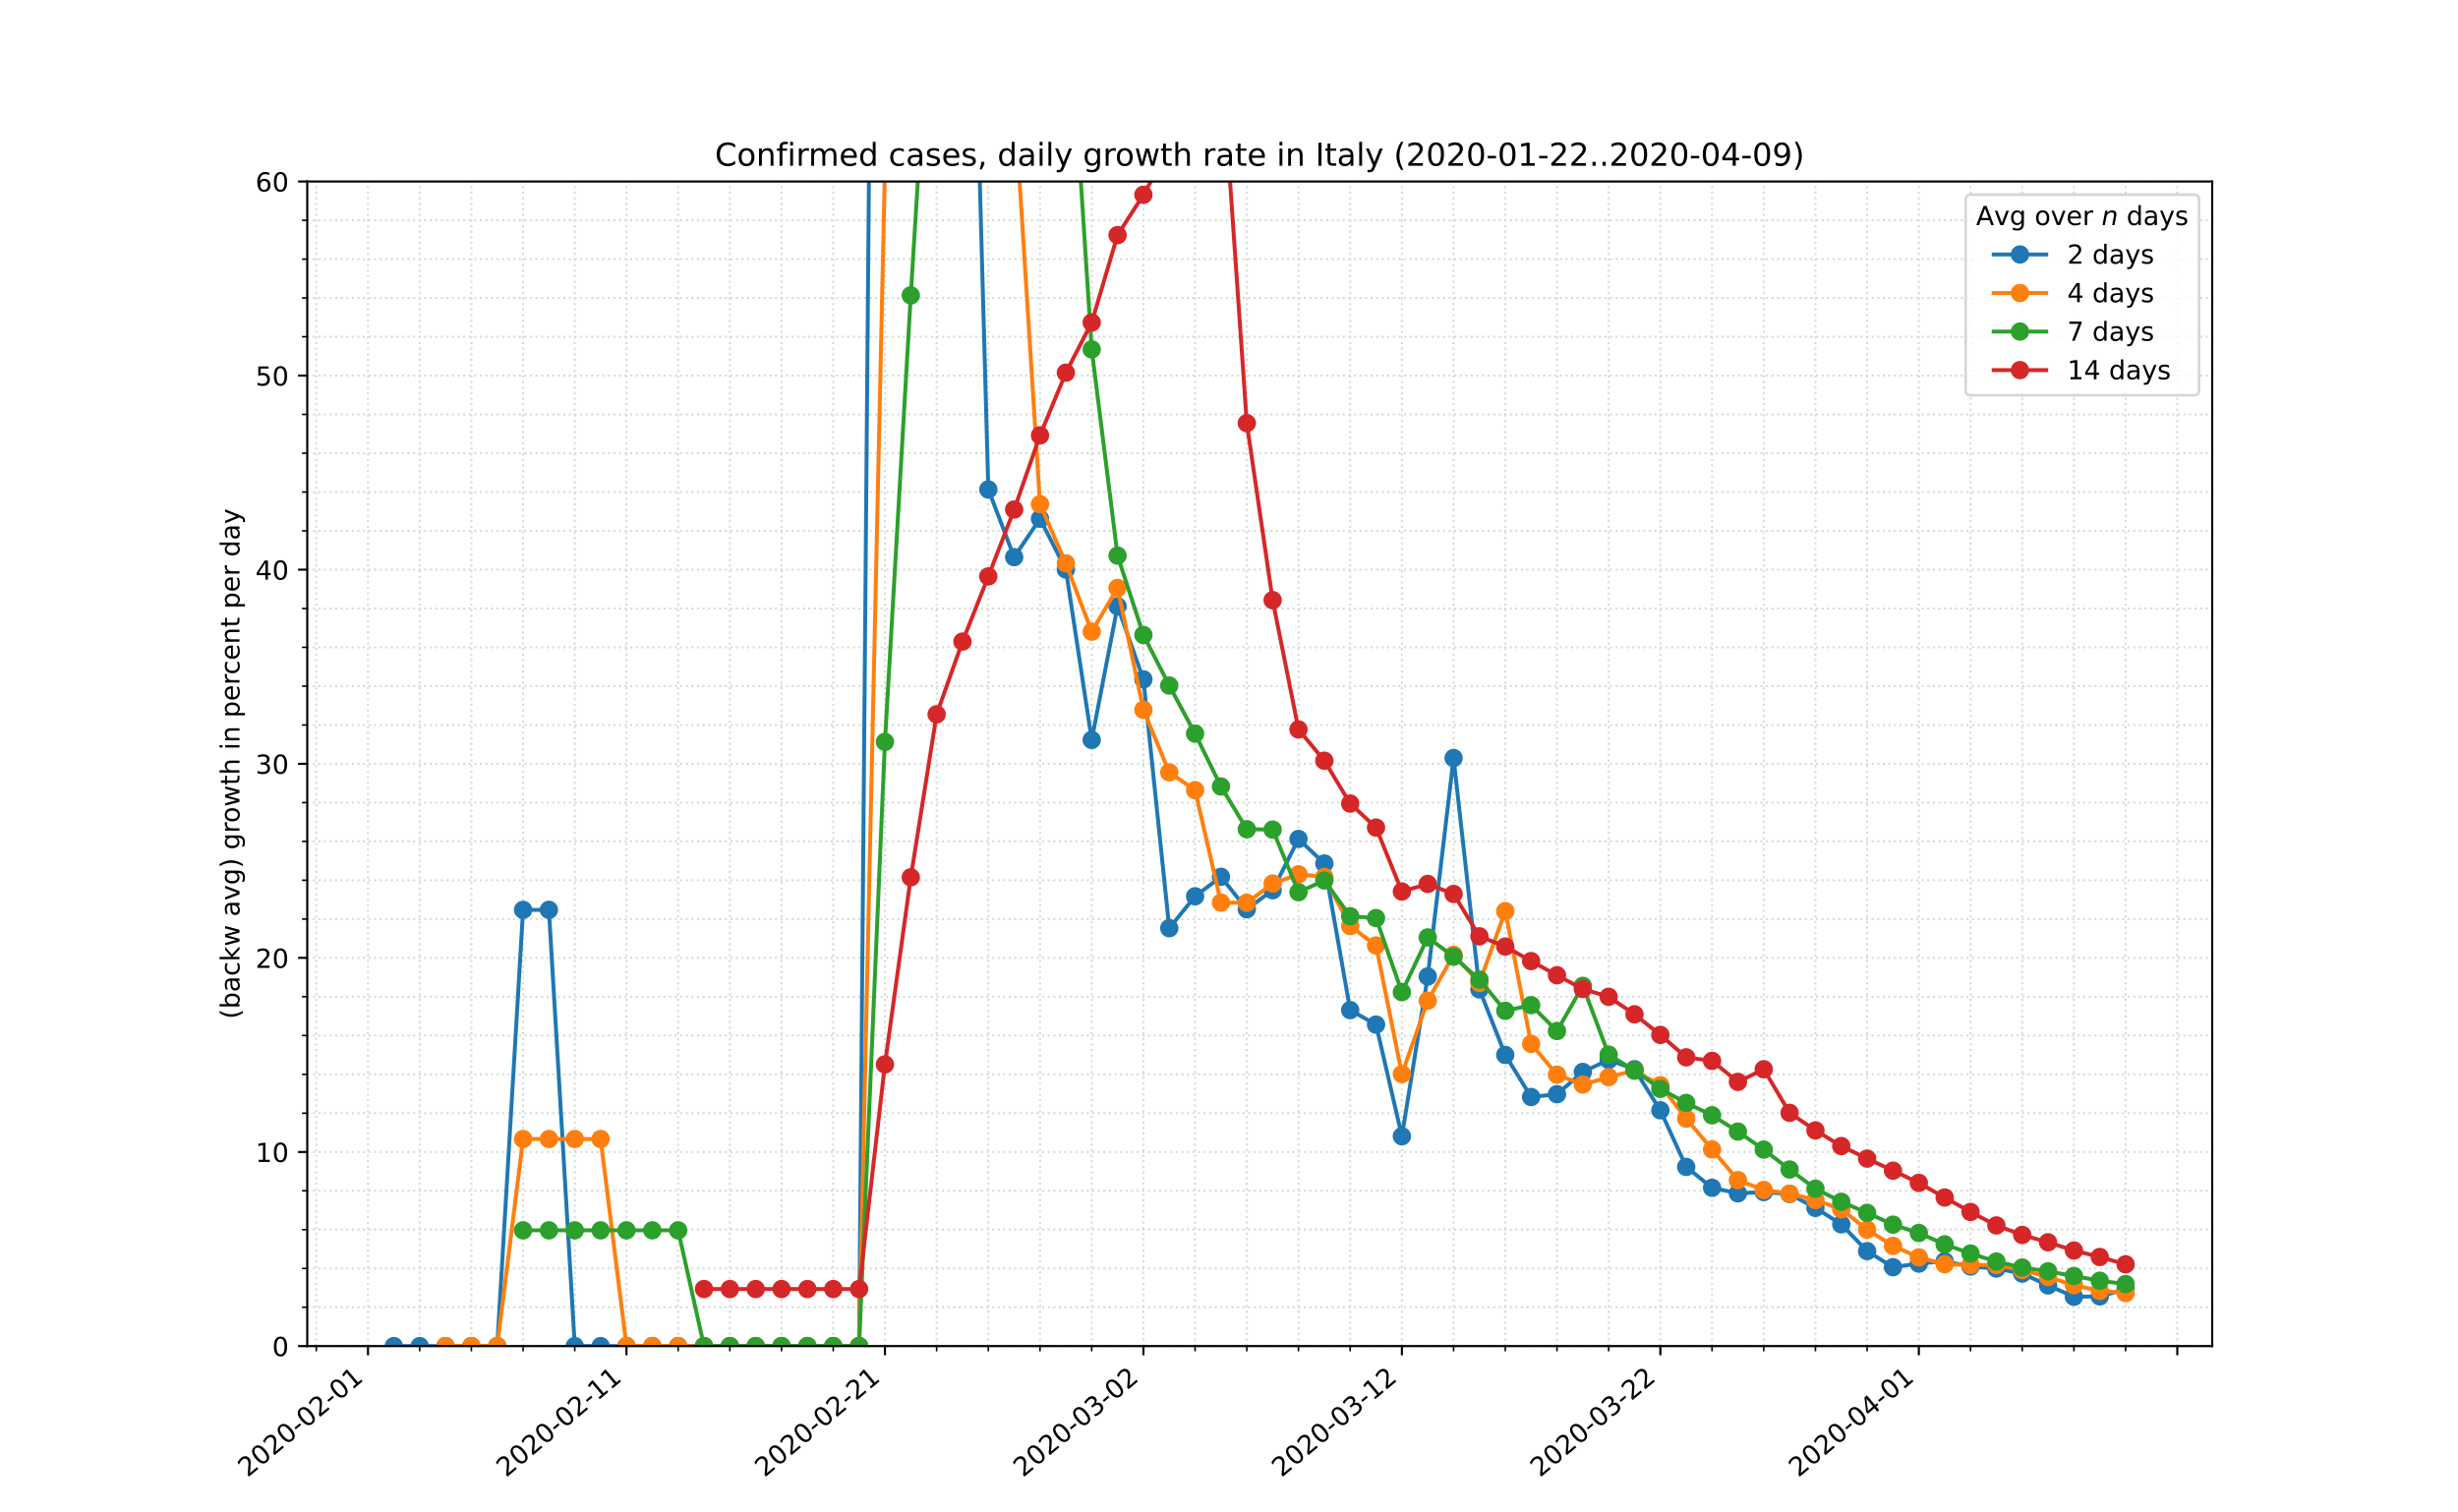 <?xml version="1.0" encoding="utf-8" standalone="no"?>
<!DOCTYPE svg PUBLIC "-//W3C//DTD SVG 1.1//EN"
  "http://www.w3.org/Graphics/SVG/1.1/DTD/svg11.dtd">
<!-- Created with matplotlib (https://matplotlib.org/) -->
<svg height="576pt" version="1.1" viewBox="0 0 936 576" width="936pt" xmlns="http://www.w3.org/2000/svg" xmlns:xlink="http://www.w3.org/1999/xlink">
 <defs>
  <style type="text/css">
*{stroke-linecap:butt;stroke-linejoin:round;}
  </style>
 </defs>
 <g id="figure_1">
  <g id="patch_1">
   <path d="M 0 576 
L 936 576 
L 936 0 
L 0 0 
z
" style="fill:#ffffff;"/>
  </g>
  <g id="axes_1">
   <g id="patch_2">
    <path d="M 117 512.64 
L 842.4 512.64 
L 842.4 69.12 
L 117 69.12 
z
" style="fill:#ffffff;"/>
   </g>
   <g id="matplotlib.axis_1">
    <g id="xtick_1">
     <g id="line2d_1">
      <path clip-path="url(#pe172da51ae)" d="M 140.13 512.64 
L 140.13 69.12 
" style="fill:none;stroke:#d8dcd6;stroke-dasharray:0.8,1.32;stroke-dashoffset:0;stroke-width:0.8;"/>
     </g>
     <g id="line2d_2">
      <defs>
       <path d="M 0 0 
L 0 3.5 
" id="m1d1054ae11" style="stroke:#000000;stroke-width:0.8;"/>
      </defs>
      <g>
       <use style="stroke:#000000;stroke-width:0.8;" x="140.13" xlink:href="#m1d1054ae11" y="512.64"/>
      </g>
     </g>
     <g id="text_1">
      <!-- 2020-02-01 -->
      <defs>
       <path d="M 19.188 8.297 
L 53.609 8.297 
L 53.609 0 
L 7.328 0 
L 7.328 8.297 
Q 12.938 14.109 22.625 23.891 
Q 32.328 33.688 34.812 36.531 
Q 39.547 41.844 41.422 45.531 
Q 43.312 49.219 43.312 52.781 
Q 43.312 58.594 39.234 62.25 
Q 35.156 65.922 28.609 65.922 
Q 23.969 65.922 18.812 64.312 
Q 13.672 62.703 7.812 59.422 
L 7.812 69.391 
Q 13.766 71.781 18.938 73 
Q 24.125 74.219 28.422 74.219 
Q 39.75 74.219 46.484 68.547 
Q 53.219 62.891 53.219 53.422 
Q 53.219 48.922 51.531 44.891 
Q 49.859 40.875 45.406 35.406 
Q 44.188 33.984 37.641 27.219 
Q 31.109 20.453 19.188 8.297 
z
" id="DejaVuSans-50"/>
       <path d="M 31.781 66.406 
Q 24.172 66.406 20.328 58.906 
Q 16.5 51.422 16.5 36.375 
Q 16.5 21.391 20.328 13.891 
Q 24.172 6.391 31.781 6.391 
Q 39.453 6.391 43.281 13.891 
Q 47.125 21.391 47.125 36.375 
Q 47.125 51.422 43.281 58.906 
Q 39.453 66.406 31.781 66.406 
z
M 31.781 74.219 
Q 44.047 74.219 50.516 64.516 
Q 56.984 54.828 56.984 36.375 
Q 56.984 17.969 50.516 8.266 
Q 44.047 -1.422 31.781 -1.422 
Q 19.531 -1.422 13.062 8.266 
Q 6.594 17.969 6.594 36.375 
Q 6.594 54.828 13.062 64.516 
Q 19.531 74.219 31.781 74.219 
z
" id="DejaVuSans-48"/>
       <path d="M 4.891 31.391 
L 31.203 31.391 
L 31.203 23.391 
L 4.891 23.391 
z
" id="DejaVuSans-45"/>
       <path d="M 12.406 8.297 
L 28.516 8.297 
L 28.516 63.922 
L 10.984 60.406 
L 10.984 69.391 
L 28.422 72.906 
L 38.281 72.906 
L 38.281 8.297 
L 54.391 8.297 
L 54.391 0 
L 12.406 0 
z
" id="DejaVuSans-49"/>
      </defs>
      <g transform="translate(94.274 562.817)rotate(-40)scale(0.1 -0.1)">
       <use xlink:href="#DejaVuSans-50"/>
       <use x="63.623" xlink:href="#DejaVuSans-48"/>
       <use x="127.246" xlink:href="#DejaVuSans-50"/>
       <use x="190.869" xlink:href="#DejaVuSans-48"/>
       <use x="254.492" xlink:href="#DejaVuSans-45"/>
       <use x="290.576" xlink:href="#DejaVuSans-48"/>
       <use x="354.199" xlink:href="#DejaVuSans-50"/>
       <use x="417.822" xlink:href="#DejaVuSans-45"/>
       <use x="453.906" xlink:href="#DejaVuSans-48"/>
       <use x="517.529" xlink:href="#DejaVuSans-49"/>
      </g>
     </g>
    </g>
    <g id="xtick_2">
     <g id="line2d_3">
      <path clip-path="url(#pe172da51ae)" d="M 238.556 512.64 
L 238.556 69.12 
" style="fill:none;stroke:#d8dcd6;stroke-dasharray:0.8,1.32;stroke-dashoffset:0;stroke-width:0.8;"/>
     </g>
     <g id="line2d_4">
      <g>
       <use style="stroke:#000000;stroke-width:0.8;" x="238.556" xlink:href="#m1d1054ae11" y="512.64"/>
      </g>
     </g>
     <g id="text_2">
      <!-- 2020-02-11 -->
      <g transform="translate(192.7 562.817)rotate(-40)scale(0.1 -0.1)">
       <use xlink:href="#DejaVuSans-50"/>
       <use x="63.623" xlink:href="#DejaVuSans-48"/>
       <use x="127.246" xlink:href="#DejaVuSans-50"/>
       <use x="190.869" xlink:href="#DejaVuSans-48"/>
       <use x="254.492" xlink:href="#DejaVuSans-45"/>
       <use x="290.576" xlink:href="#DejaVuSans-48"/>
       <use x="354.199" xlink:href="#DejaVuSans-50"/>
       <use x="417.822" xlink:href="#DejaVuSans-45"/>
       <use x="453.906" xlink:href="#DejaVuSans-49"/>
       <use x="517.529" xlink:href="#DejaVuSans-49"/>
      </g>
     </g>
    </g>
    <g id="xtick_3">
     <g id="line2d_5">
      <path clip-path="url(#pe172da51ae)" d="M 336.982 512.64 
L 336.982 69.12 
" style="fill:none;stroke:#d8dcd6;stroke-dasharray:0.8,1.32;stroke-dashoffset:0;stroke-width:0.8;"/>
     </g>
     <g id="line2d_6">
      <g>
       <use style="stroke:#000000;stroke-width:0.8;" x="336.982" xlink:href="#m1d1054ae11" y="512.64"/>
      </g>
     </g>
     <g id="text_3">
      <!-- 2020-02-21 -->
      <g transform="translate(291.126 562.817)rotate(-40)scale(0.1 -0.1)">
       <use xlink:href="#DejaVuSans-50"/>
       <use x="63.623" xlink:href="#DejaVuSans-48"/>
       <use x="127.246" xlink:href="#DejaVuSans-50"/>
       <use x="190.869" xlink:href="#DejaVuSans-48"/>
       <use x="254.492" xlink:href="#DejaVuSans-45"/>
       <use x="290.576" xlink:href="#DejaVuSans-48"/>
       <use x="354.199" xlink:href="#DejaVuSans-50"/>
       <use x="417.822" xlink:href="#DejaVuSans-45"/>
       <use x="453.906" xlink:href="#DejaVuSans-50"/>
       <use x="517.529" xlink:href="#DejaVuSans-49"/>
      </g>
     </g>
    </g>
    <g id="xtick_4">
     <g id="line2d_7">
      <path clip-path="url(#pe172da51ae)" d="M 435.408 512.64 
L 435.408 69.12 
" style="fill:none;stroke:#d8dcd6;stroke-dasharray:0.8,1.32;stroke-dashoffset:0;stroke-width:0.8;"/>
     </g>
     <g id="line2d_8">
      <g>
       <use style="stroke:#000000;stroke-width:0.8;" x="435.408" xlink:href="#m1d1054ae11" y="512.64"/>
      </g>
     </g>
     <g id="text_4">
      <!-- 2020-03-02 -->
      <defs>
       <path d="M 40.578 39.312 
Q 47.656 37.797 51.625 33 
Q 55.609 28.219 55.609 21.188 
Q 55.609 10.406 48.188 4.484 
Q 40.766 -1.422 27.094 -1.422 
Q 22.516 -1.422 17.656 -0.516 
Q 12.797 0.391 7.625 2.203 
L 7.625 11.719 
Q 11.719 9.328 16.594 8.109 
Q 21.484 6.891 26.812 6.891 
Q 36.078 6.891 40.938 10.547 
Q 45.797 14.203 45.797 21.188 
Q 45.797 27.641 41.281 31.266 
Q 36.766 34.906 28.719 34.906 
L 20.219 34.906 
L 20.219 43.016 
L 29.109 43.016 
Q 36.375 43.016 40.234 45.922 
Q 44.094 48.828 44.094 54.297 
Q 44.094 59.906 40.109 62.906 
Q 36.141 65.922 28.719 65.922 
Q 24.656 65.922 20.016 65.031 
Q 15.375 64.156 9.812 62.312 
L 9.812 71.094 
Q 15.438 72.656 20.344 73.438 
Q 25.25 74.219 29.594 74.219 
Q 40.828 74.219 47.359 69.109 
Q 53.906 64.016 53.906 55.328 
Q 53.906 49.266 50.438 45.094 
Q 46.969 40.922 40.578 39.312 
z
" id="DejaVuSans-51"/>
      </defs>
      <g transform="translate(389.552 562.817)rotate(-40)scale(0.1 -0.1)">
       <use xlink:href="#DejaVuSans-50"/>
       <use x="63.623" xlink:href="#DejaVuSans-48"/>
       <use x="127.246" xlink:href="#DejaVuSans-50"/>
       <use x="190.869" xlink:href="#DejaVuSans-48"/>
       <use x="254.492" xlink:href="#DejaVuSans-45"/>
       <use x="290.576" xlink:href="#DejaVuSans-48"/>
       <use x="354.199" xlink:href="#DejaVuSans-51"/>
       <use x="417.822" xlink:href="#DejaVuSans-45"/>
       <use x="453.906" xlink:href="#DejaVuSans-48"/>
       <use x="517.529" xlink:href="#DejaVuSans-50"/>
      </g>
     </g>
    </g>
    <g id="xtick_5">
     <g id="line2d_9">
      <path clip-path="url(#pe172da51ae)" d="M 533.834 512.64 
L 533.834 69.12 
" style="fill:none;stroke:#d8dcd6;stroke-dasharray:0.8,1.32;stroke-dashoffset:0;stroke-width:0.8;"/>
     </g>
     <g id="line2d_10">
      <g>
       <use style="stroke:#000000;stroke-width:0.8;" x="533.834" xlink:href="#m1d1054ae11" y="512.64"/>
      </g>
     </g>
     <g id="text_5">
      <!-- 2020-03-12 -->
      <g transform="translate(487.978 562.817)rotate(-40)scale(0.1 -0.1)">
       <use xlink:href="#DejaVuSans-50"/>
       <use x="63.623" xlink:href="#DejaVuSans-48"/>
       <use x="127.246" xlink:href="#DejaVuSans-50"/>
       <use x="190.869" xlink:href="#DejaVuSans-48"/>
       <use x="254.492" xlink:href="#DejaVuSans-45"/>
       <use x="290.576" xlink:href="#DejaVuSans-48"/>
       <use x="354.199" xlink:href="#DejaVuSans-51"/>
       <use x="417.822" xlink:href="#DejaVuSans-45"/>
       <use x="453.906" xlink:href="#DejaVuSans-49"/>
       <use x="517.529" xlink:href="#DejaVuSans-50"/>
      </g>
     </g>
    </g>
    <g id="xtick_6">
     <g id="line2d_11">
      <path clip-path="url(#pe172da51ae)" d="M 632.26 512.64 
L 632.26 69.12 
" style="fill:none;stroke:#d8dcd6;stroke-dasharray:0.8,1.32;stroke-dashoffset:0;stroke-width:0.8;"/>
     </g>
     <g id="line2d_12">
      <g>
       <use style="stroke:#000000;stroke-width:0.8;" x="632.26" xlink:href="#m1d1054ae11" y="512.64"/>
      </g>
     </g>
     <g id="text_6">
      <!-- 2020-03-22 -->
      <g transform="translate(586.404 562.817)rotate(-40)scale(0.1 -0.1)">
       <use xlink:href="#DejaVuSans-50"/>
       <use x="63.623" xlink:href="#DejaVuSans-48"/>
       <use x="127.246" xlink:href="#DejaVuSans-50"/>
       <use x="190.869" xlink:href="#DejaVuSans-48"/>
       <use x="254.492" xlink:href="#DejaVuSans-45"/>
       <use x="290.576" xlink:href="#DejaVuSans-48"/>
       <use x="354.199" xlink:href="#DejaVuSans-51"/>
       <use x="417.822" xlink:href="#DejaVuSans-45"/>
       <use x="453.906" xlink:href="#DejaVuSans-50"/>
       <use x="517.529" xlink:href="#DejaVuSans-50"/>
      </g>
     </g>
    </g>
    <g id="xtick_7">
     <g id="line2d_13">
      <path clip-path="url(#pe172da51ae)" d="M 730.686 512.64 
L 730.686 69.12 
" style="fill:none;stroke:#d8dcd6;stroke-dasharray:0.8,1.32;stroke-dashoffset:0;stroke-width:0.8;"/>
     </g>
     <g id="line2d_14">
      <g>
       <use style="stroke:#000000;stroke-width:0.8;" x="730.686" xlink:href="#m1d1054ae11" y="512.64"/>
      </g>
     </g>
     <g id="text_7">
      <!-- 2020-04-01 -->
      <defs>
       <path d="M 37.797 64.312 
L 12.891 25.391 
L 37.797 25.391 
z
M 35.203 72.906 
L 47.609 72.906 
L 47.609 25.391 
L 58.016 25.391 
L 58.016 17.188 
L 47.609 17.188 
L 47.609 0 
L 37.797 0 
L 37.797 17.188 
L 4.891 17.188 
L 4.891 26.703 
z
" id="DejaVuSans-52"/>
      </defs>
      <g transform="translate(684.83 562.817)rotate(-40)scale(0.1 -0.1)">
       <use xlink:href="#DejaVuSans-50"/>
       <use x="63.623" xlink:href="#DejaVuSans-48"/>
       <use x="127.246" xlink:href="#DejaVuSans-50"/>
       <use x="190.869" xlink:href="#DejaVuSans-48"/>
       <use x="254.492" xlink:href="#DejaVuSans-45"/>
       <use x="290.576" xlink:href="#DejaVuSans-48"/>
       <use x="354.199" xlink:href="#DejaVuSans-52"/>
       <use x="417.822" xlink:href="#DejaVuSans-45"/>
       <use x="453.906" xlink:href="#DejaVuSans-48"/>
       <use x="517.529" xlink:href="#DejaVuSans-49"/>
      </g>
     </g>
    </g>
    <g id="xtick_8">
     <g id="line2d_15">
      <path clip-path="url(#pe172da51ae)" d="M 829.112 512.64 
L 829.112 69.12 
" style="fill:none;stroke:#d8dcd6;stroke-dasharray:0.8,1.32;stroke-dashoffset:0;stroke-width:0.8;"/>
     </g>
     <g id="line2d_16">
      <g>
       <use style="stroke:#000000;stroke-width:0.8;" x="829.112" xlink:href="#m1d1054ae11" y="512.64"/>
      </g>
     </g>
    </g>
    <g id="xtick_9">
     <g id="line2d_17">
      <path clip-path="url(#pe172da51ae)" d="M 120.445 512.64 
L 120.445 69.12 
" style="fill:none;stroke:#d8dcd6;stroke-dasharray:0.8,1.32;stroke-dashoffset:0;stroke-width:0.8;"/>
     </g>
     <g id="line2d_18">
      <defs>
       <path d="M 0 0 
L 0 2 
" id="m6be766cc15" style="stroke:#000000;stroke-width:0.6;"/>
      </defs>
      <g>
       <use style="stroke:#000000;stroke-width:0.6;" x="120.445" xlink:href="#m6be766cc15" y="512.64"/>
      </g>
     </g>
    </g>
    <g id="xtick_10">
     <g id="line2d_19">
      <path clip-path="url(#pe172da51ae)" d="M 159.815 512.64 
L 159.815 69.12 
" style="fill:none;stroke:#d8dcd6;stroke-dasharray:0.8,1.32;stroke-dashoffset:0;stroke-width:0.8;"/>
     </g>
     <g id="line2d_20">
      <g>
       <use style="stroke:#000000;stroke-width:0.6;" x="159.815" xlink:href="#m6be766cc15" y="512.64"/>
      </g>
     </g>
    </g>
    <g id="xtick_11">
     <g id="line2d_21">
      <path clip-path="url(#pe172da51ae)" d="M 179.501 512.64 
L 179.501 69.12 
" style="fill:none;stroke:#d8dcd6;stroke-dasharray:0.8,1.32;stroke-dashoffset:0;stroke-width:0.8;"/>
     </g>
     <g id="line2d_22">
      <g>
       <use style="stroke:#000000;stroke-width:0.6;" x="179.501" xlink:href="#m6be766cc15" y="512.64"/>
      </g>
     </g>
    </g>
    <g id="xtick_12">
     <g id="line2d_23">
      <path clip-path="url(#pe172da51ae)" d="M 199.186 512.64 
L 199.186 69.12 
" style="fill:none;stroke:#d8dcd6;stroke-dasharray:0.8,1.32;stroke-dashoffset:0;stroke-width:0.8;"/>
     </g>
     <g id="line2d_24">
      <g>
       <use style="stroke:#000000;stroke-width:0.6;" x="199.186" xlink:href="#m6be766cc15" y="512.64"/>
      </g>
     </g>
    </g>
    <g id="xtick_13">
     <g id="line2d_25">
      <path clip-path="url(#pe172da51ae)" d="M 218.871 512.64 
L 218.871 69.12 
" style="fill:none;stroke:#d8dcd6;stroke-dasharray:0.8,1.32;stroke-dashoffset:0;stroke-width:0.8;"/>
     </g>
     <g id="line2d_26">
      <g>
       <use style="stroke:#000000;stroke-width:0.6;" x="218.871" xlink:href="#m6be766cc15" y="512.64"/>
      </g>
     </g>
    </g>
    <g id="xtick_14">
     <g id="line2d_27">
      <path clip-path="url(#pe172da51ae)" d="M 258.241 512.64 
L 258.241 69.12 
" style="fill:none;stroke:#d8dcd6;stroke-dasharray:0.8,1.32;stroke-dashoffset:0;stroke-width:0.8;"/>
     </g>
     <g id="line2d_28">
      <g>
       <use style="stroke:#000000;stroke-width:0.6;" x="258.241" xlink:href="#m6be766cc15" y="512.64"/>
      </g>
     </g>
    </g>
    <g id="xtick_15">
     <g id="line2d_29">
      <path clip-path="url(#pe172da51ae)" d="M 277.927 512.64 
L 277.927 69.12 
" style="fill:none;stroke:#d8dcd6;stroke-dasharray:0.8,1.32;stroke-dashoffset:0;stroke-width:0.8;"/>
     </g>
     <g id="line2d_30">
      <g>
       <use style="stroke:#000000;stroke-width:0.6;" x="277.927" xlink:href="#m6be766cc15" y="512.64"/>
      </g>
     </g>
    </g>
    <g id="xtick_16">
     <g id="line2d_31">
      <path clip-path="url(#pe172da51ae)" d="M 297.612 512.64 
L 297.612 69.12 
" style="fill:none;stroke:#d8dcd6;stroke-dasharray:0.8,1.32;stroke-dashoffset:0;stroke-width:0.8;"/>
     </g>
     <g id="line2d_32">
      <g>
       <use style="stroke:#000000;stroke-width:0.6;" x="297.612" xlink:href="#m6be766cc15" y="512.64"/>
      </g>
     </g>
    </g>
    <g id="xtick_17">
     <g id="line2d_33">
      <path clip-path="url(#pe172da51ae)" d="M 317.297 512.64 
L 317.297 69.12 
" style="fill:none;stroke:#d8dcd6;stroke-dasharray:0.8,1.32;stroke-dashoffset:0;stroke-width:0.8;"/>
     </g>
     <g id="line2d_34">
      <g>
       <use style="stroke:#000000;stroke-width:0.6;" x="317.297" xlink:href="#m6be766cc15" y="512.64"/>
      </g>
     </g>
    </g>
    <g id="xtick_18">
     <g id="line2d_35">
      <path clip-path="url(#pe172da51ae)" d="M 356.667 512.64 
L 356.667 69.12 
" style="fill:none;stroke:#d8dcd6;stroke-dasharray:0.8,1.32;stroke-dashoffset:0;stroke-width:0.8;"/>
     </g>
     <g id="line2d_36">
      <g>
       <use style="stroke:#000000;stroke-width:0.6;" x="356.667" xlink:href="#m6be766cc15" y="512.64"/>
      </g>
     </g>
    </g>
    <g id="xtick_19">
     <g id="line2d_37">
      <path clip-path="url(#pe172da51ae)" d="M 376.353 512.64 
L 376.353 69.12 
" style="fill:none;stroke:#d8dcd6;stroke-dasharray:0.8,1.32;stroke-dashoffset:0;stroke-width:0.8;"/>
     </g>
     <g id="line2d_38">
      <g>
       <use style="stroke:#000000;stroke-width:0.6;" x="376.353" xlink:href="#m6be766cc15" y="512.64"/>
      </g>
     </g>
    </g>
    <g id="xtick_20">
     <g id="line2d_39">
      <path clip-path="url(#pe172da51ae)" d="M 396.038 512.64 
L 396.038 69.12 
" style="fill:none;stroke:#d8dcd6;stroke-dasharray:0.8,1.32;stroke-dashoffset:0;stroke-width:0.8;"/>
     </g>
     <g id="line2d_40">
      <g>
       <use style="stroke:#000000;stroke-width:0.6;" x="396.038" xlink:href="#m6be766cc15" y="512.64"/>
      </g>
     </g>
    </g>
    <g id="xtick_21">
     <g id="line2d_41">
      <path clip-path="url(#pe172da51ae)" d="M 415.723 512.64 
L 415.723 69.12 
" style="fill:none;stroke:#d8dcd6;stroke-dasharray:0.8,1.32;stroke-dashoffset:0;stroke-width:0.8;"/>
     </g>
     <g id="line2d_42">
      <g>
       <use style="stroke:#000000;stroke-width:0.6;" x="415.723" xlink:href="#m6be766cc15" y="512.64"/>
      </g>
     </g>
    </g>
    <g id="xtick_22">
     <g id="line2d_43">
      <path clip-path="url(#pe172da51ae)" d="M 455.093 512.64 
L 455.093 69.12 
" style="fill:none;stroke:#d8dcd6;stroke-dasharray:0.8,1.32;stroke-dashoffset:0;stroke-width:0.8;"/>
     </g>
     <g id="line2d_44">
      <g>
       <use style="stroke:#000000;stroke-width:0.6;" x="455.093" xlink:href="#m6be766cc15" y="512.64"/>
      </g>
     </g>
    </g>
    <g id="xtick_23">
     <g id="line2d_45">
      <path clip-path="url(#pe172da51ae)" d="M 474.779 512.64 
L 474.779 69.12 
" style="fill:none;stroke:#d8dcd6;stroke-dasharray:0.8,1.32;stroke-dashoffset:0;stroke-width:0.8;"/>
     </g>
     <g id="line2d_46">
      <g>
       <use style="stroke:#000000;stroke-width:0.6;" x="474.779" xlink:href="#m6be766cc15" y="512.64"/>
      </g>
     </g>
    </g>
    <g id="xtick_24">
     <g id="line2d_47">
      <path clip-path="url(#pe172da51ae)" d="M 494.464 512.64 
L 494.464 69.12 
" style="fill:none;stroke:#d8dcd6;stroke-dasharray:0.8,1.32;stroke-dashoffset:0;stroke-width:0.8;"/>
     </g>
     <g id="line2d_48">
      <g>
       <use style="stroke:#000000;stroke-width:0.6;" x="494.464" xlink:href="#m6be766cc15" y="512.64"/>
      </g>
     </g>
    </g>
    <g id="xtick_25">
     <g id="line2d_49">
      <path clip-path="url(#pe172da51ae)" d="M 514.149 512.64 
L 514.149 69.12 
" style="fill:none;stroke:#d8dcd6;stroke-dasharray:0.8,1.32;stroke-dashoffset:0;stroke-width:0.8;"/>
     </g>
     <g id="line2d_50">
      <g>
       <use style="stroke:#000000;stroke-width:0.6;" x="514.149" xlink:href="#m6be766cc15" y="512.64"/>
      </g>
     </g>
    </g>
    <g id="xtick_26">
     <g id="line2d_51">
      <path clip-path="url(#pe172da51ae)" d="M 553.52 512.64 
L 553.52 69.12 
" style="fill:none;stroke:#d8dcd6;stroke-dasharray:0.8,1.32;stroke-dashoffset:0;stroke-width:0.8;"/>
     </g>
     <g id="line2d_52">
      <g>
       <use style="stroke:#000000;stroke-width:0.6;" x="553.52" xlink:href="#m6be766cc15" y="512.64"/>
      </g>
     </g>
    </g>
    <g id="xtick_27">
     <g id="line2d_53">
      <path clip-path="url(#pe172da51ae)" d="M 573.205 512.64 
L 573.205 69.12 
" style="fill:none;stroke:#d8dcd6;stroke-dasharray:0.8,1.32;stroke-dashoffset:0;stroke-width:0.8;"/>
     </g>
     <g id="line2d_54">
      <g>
       <use style="stroke:#000000;stroke-width:0.6;" x="573.205" xlink:href="#m6be766cc15" y="512.64"/>
      </g>
     </g>
    </g>
    <g id="xtick_28">
     <g id="line2d_55">
      <path clip-path="url(#pe172da51ae)" d="M 592.89 512.64 
L 592.89 69.12 
" style="fill:none;stroke:#d8dcd6;stroke-dasharray:0.8,1.32;stroke-dashoffset:0;stroke-width:0.8;"/>
     </g>
     <g id="line2d_56">
      <g>
       <use style="stroke:#000000;stroke-width:0.6;" x="592.89" xlink:href="#m6be766cc15" y="512.64"/>
      </g>
     </g>
    </g>
    <g id="xtick_29">
     <g id="line2d_57">
      <path clip-path="url(#pe172da51ae)" d="M 612.575 512.64 
L 612.575 69.12 
" style="fill:none;stroke:#d8dcd6;stroke-dasharray:0.8,1.32;stroke-dashoffset:0;stroke-width:0.8;"/>
     </g>
     <g id="line2d_58">
      <g>
       <use style="stroke:#000000;stroke-width:0.6;" x="612.575" xlink:href="#m6be766cc15" y="512.64"/>
      </g>
     </g>
    </g>
    <g id="xtick_30">
     <g id="line2d_59">
      <path clip-path="url(#pe172da51ae)" d="M 651.946 512.64 
L 651.946 69.12 
" style="fill:none;stroke:#d8dcd6;stroke-dasharray:0.8,1.32;stroke-dashoffset:0;stroke-width:0.8;"/>
     </g>
     <g id="line2d_60">
      <g>
       <use style="stroke:#000000;stroke-width:0.6;" x="651.946" xlink:href="#m6be766cc15" y="512.64"/>
      </g>
     </g>
    </g>
    <g id="xtick_31">
     <g id="line2d_61">
      <path clip-path="url(#pe172da51ae)" d="M 671.631 512.64 
L 671.631 69.12 
" style="fill:none;stroke:#d8dcd6;stroke-dasharray:0.8,1.32;stroke-dashoffset:0;stroke-width:0.8;"/>
     </g>
     <g id="line2d_62">
      <g>
       <use style="stroke:#000000;stroke-width:0.6;" x="671.631" xlink:href="#m6be766cc15" y="512.64"/>
      </g>
     </g>
    </g>
    <g id="xtick_32">
     <g id="line2d_63">
      <path clip-path="url(#pe172da51ae)" d="M 691.316 512.64 
L 691.316 69.12 
" style="fill:none;stroke:#d8dcd6;stroke-dasharray:0.8,1.32;stroke-dashoffset:0;stroke-width:0.8;"/>
     </g>
     <g id="line2d_64">
      <g>
       <use style="stroke:#000000;stroke-width:0.6;" x="691.316" xlink:href="#m6be766cc15" y="512.64"/>
      </g>
     </g>
    </g>
    <g id="xtick_33">
     <g id="line2d_65">
      <path clip-path="url(#pe172da51ae)" d="M 711.001 512.64 
L 711.001 69.12 
" style="fill:none;stroke:#d8dcd6;stroke-dasharray:0.8,1.32;stroke-dashoffset:0;stroke-width:0.8;"/>
     </g>
     <g id="line2d_66">
      <g>
       <use style="stroke:#000000;stroke-width:0.6;" x="711.001" xlink:href="#m6be766cc15" y="512.64"/>
      </g>
     </g>
    </g>
    <g id="xtick_34">
     <g id="line2d_67">
      <path clip-path="url(#pe172da51ae)" d="M 750.372 512.64 
L 750.372 69.12 
" style="fill:none;stroke:#d8dcd6;stroke-dasharray:0.8,1.32;stroke-dashoffset:0;stroke-width:0.8;"/>
     </g>
     <g id="line2d_68">
      <g>
       <use style="stroke:#000000;stroke-width:0.6;" x="750.372" xlink:href="#m6be766cc15" y="512.64"/>
      </g>
     </g>
    </g>
    <g id="xtick_35">
     <g id="line2d_69">
      <path clip-path="url(#pe172da51ae)" d="M 770.057 512.64 
L 770.057 69.12 
" style="fill:none;stroke:#d8dcd6;stroke-dasharray:0.8,1.32;stroke-dashoffset:0;stroke-width:0.8;"/>
     </g>
     <g id="line2d_70">
      <g>
       <use style="stroke:#000000;stroke-width:0.6;" x="770.057" xlink:href="#m6be766cc15" y="512.64"/>
      </g>
     </g>
    </g>
    <g id="xtick_36">
     <g id="line2d_71">
      <path clip-path="url(#pe172da51ae)" d="M 789.742 512.64 
L 789.742 69.12 
" style="fill:none;stroke:#d8dcd6;stroke-dasharray:0.8,1.32;stroke-dashoffset:0;stroke-width:0.8;"/>
     </g>
     <g id="line2d_72">
      <g>
       <use style="stroke:#000000;stroke-width:0.6;" x="789.742" xlink:href="#m6be766cc15" y="512.64"/>
      </g>
     </g>
    </g>
    <g id="xtick_37">
     <g id="line2d_73">
      <path clip-path="url(#pe172da51ae)" d="M 809.427 512.64 
L 809.427 69.12 
" style="fill:none;stroke:#d8dcd6;stroke-dasharray:0.8,1.32;stroke-dashoffset:0;stroke-width:0.8;"/>
     </g>
     <g id="line2d_74">
      <g>
       <use style="stroke:#000000;stroke-width:0.6;" x="809.427" xlink:href="#m6be766cc15" y="512.64"/>
      </g>
     </g>
    </g>
   </g>
   <g id="matplotlib.axis_2">
    <g id="ytick_1">
     <g id="line2d_75">
      <path clip-path="url(#pe172da51ae)" d="M 117 512.64 
L 842.4 512.64 
" style="fill:none;stroke:#d8dcd6;stroke-dasharray:0.8,1.32;stroke-dashoffset:0;stroke-width:0.8;"/>
     </g>
     <g id="line2d_76">
      <defs>
       <path d="M 0 0 
L -3.5 0 
" id="m27280570bd" style="stroke:#000000;stroke-width:0.8;"/>
      </defs>
      <g>
       <use style="stroke:#000000;stroke-width:0.8;" x="117" xlink:href="#m27280570bd" y="512.64"/>
      </g>
     </g>
     <g id="text_8">
      <!-- 0 -->
      <g transform="translate(103.638 516.439)scale(0.1 -0.1)">
       <use xlink:href="#DejaVuSans-48"/>
      </g>
     </g>
    </g>
    <g id="ytick_2">
     <g id="line2d_77">
      <path clip-path="url(#pe172da51ae)" d="M 117 438.72 
L 842.4 438.72 
" style="fill:none;stroke:#d8dcd6;stroke-dasharray:0.8,1.32;stroke-dashoffset:0;stroke-width:0.8;"/>
     </g>
     <g id="line2d_78">
      <g>
       <use style="stroke:#000000;stroke-width:0.8;" x="117" xlink:href="#m27280570bd" y="438.72"/>
      </g>
     </g>
     <g id="text_9">
      <!-- 10 -->
      <g transform="translate(97.275 442.519)scale(0.1 -0.1)">
       <use xlink:href="#DejaVuSans-49"/>
       <use x="63.623" xlink:href="#DejaVuSans-48"/>
      </g>
     </g>
    </g>
    <g id="ytick_3">
     <g id="line2d_79">
      <path clip-path="url(#pe172da51ae)" d="M 117 364.8 
L 842.4 364.8 
" style="fill:none;stroke:#d8dcd6;stroke-dasharray:0.8,1.32;stroke-dashoffset:0;stroke-width:0.8;"/>
     </g>
     <g id="line2d_80">
      <g>
       <use style="stroke:#000000;stroke-width:0.8;" x="117" xlink:href="#m27280570bd" y="364.8"/>
      </g>
     </g>
     <g id="text_10">
      <!-- 20 -->
      <g transform="translate(97.275 368.599)scale(0.1 -0.1)">
       <use xlink:href="#DejaVuSans-50"/>
       <use x="63.623" xlink:href="#DejaVuSans-48"/>
      </g>
     </g>
    </g>
    <g id="ytick_4">
     <g id="line2d_81">
      <path clip-path="url(#pe172da51ae)" d="M 117 290.88 
L 842.4 290.88 
" style="fill:none;stroke:#d8dcd6;stroke-dasharray:0.8,1.32;stroke-dashoffset:0;stroke-width:0.8;"/>
     </g>
     <g id="line2d_82">
      <g>
       <use style="stroke:#000000;stroke-width:0.8;" x="117" xlink:href="#m27280570bd" y="290.88"/>
      </g>
     </g>
     <g id="text_11">
      <!-- 30 -->
      <g transform="translate(97.275 294.679)scale(0.1 -0.1)">
       <use xlink:href="#DejaVuSans-51"/>
       <use x="63.623" xlink:href="#DejaVuSans-48"/>
      </g>
     </g>
    </g>
    <g id="ytick_5">
     <g id="line2d_83">
      <path clip-path="url(#pe172da51ae)" d="M 117 216.96 
L 842.4 216.96 
" style="fill:none;stroke:#d8dcd6;stroke-dasharray:0.8,1.32;stroke-dashoffset:0;stroke-width:0.8;"/>
     </g>
     <g id="line2d_84">
      <g>
       <use style="stroke:#000000;stroke-width:0.8;" x="117" xlink:href="#m27280570bd" y="216.96"/>
      </g>
     </g>
     <g id="text_12">
      <!-- 40 -->
      <g transform="translate(97.275 220.759)scale(0.1 -0.1)">
       <use xlink:href="#DejaVuSans-52"/>
       <use x="63.623" xlink:href="#DejaVuSans-48"/>
      </g>
     </g>
    </g>
    <g id="ytick_6">
     <g id="line2d_85">
      <path clip-path="url(#pe172da51ae)" d="M 117 143.04 
L 842.4 143.04 
" style="fill:none;stroke:#d8dcd6;stroke-dasharray:0.8,1.32;stroke-dashoffset:0;stroke-width:0.8;"/>
     </g>
     <g id="line2d_86">
      <g>
       <use style="stroke:#000000;stroke-width:0.8;" x="117" xlink:href="#m27280570bd" y="143.04"/>
      </g>
     </g>
     <g id="text_13">
      <!-- 50 -->
      <defs>
       <path d="M 10.797 72.906 
L 49.516 72.906 
L 49.516 64.594 
L 19.828 64.594 
L 19.828 46.734 
Q 21.969 47.469 24.109 47.828 
Q 26.266 48.188 28.422 48.188 
Q 40.625 48.188 47.75 41.5 
Q 54.891 34.812 54.891 23.391 
Q 54.891 11.625 47.562 5.094 
Q 40.234 -1.422 26.906 -1.422 
Q 22.312 -1.422 17.547 -0.641 
Q 12.797 0.141 7.719 1.703 
L 7.719 11.625 
Q 12.109 9.234 16.797 8.062 
Q 21.484 6.891 26.703 6.891 
Q 35.156 6.891 40.078 11.328 
Q 45.016 15.766 45.016 23.391 
Q 45.016 31 40.078 35.438 
Q 35.156 39.891 26.703 39.891 
Q 22.75 39.891 18.812 39.016 
Q 14.891 38.141 10.797 36.281 
z
" id="DejaVuSans-53"/>
      </defs>
      <g transform="translate(97.275 146.839)scale(0.1 -0.1)">
       <use xlink:href="#DejaVuSans-53"/>
       <use x="63.623" xlink:href="#DejaVuSans-48"/>
      </g>
     </g>
    </g>
    <g id="ytick_7">
     <g id="line2d_87">
      <path clip-path="url(#pe172da51ae)" d="M 117 69.12 
L 842.4 69.12 
" style="fill:none;stroke:#d8dcd6;stroke-dasharray:0.8,1.32;stroke-dashoffset:0;stroke-width:0.8;"/>
     </g>
     <g id="line2d_88">
      <g>
       <use style="stroke:#000000;stroke-width:0.8;" x="117" xlink:href="#m27280570bd" y="69.12"/>
      </g>
     </g>
     <g id="text_14">
      <!-- 60 -->
      <defs>
       <path d="M 33.016 40.375 
Q 26.375 40.375 22.484 35.828 
Q 18.609 31.297 18.609 23.391 
Q 18.609 15.531 22.484 10.953 
Q 26.375 6.391 33.016 6.391 
Q 39.656 6.391 43.531 10.953 
Q 47.406 15.531 47.406 23.391 
Q 47.406 31.297 43.531 35.828 
Q 39.656 40.375 33.016 40.375 
z
M 52.594 71.297 
L 52.594 62.312 
Q 48.875 64.062 45.094 64.984 
Q 41.312 65.922 37.594 65.922 
Q 27.828 65.922 22.672 59.328 
Q 17.531 52.734 16.797 39.406 
Q 19.672 43.656 24.016 45.922 
Q 28.375 48.188 33.594 48.188 
Q 44.578 48.188 50.953 41.516 
Q 57.328 34.859 57.328 23.391 
Q 57.328 12.156 50.688 5.359 
Q 44.047 -1.422 33.016 -1.422 
Q 20.359 -1.422 13.672 8.266 
Q 6.984 17.969 6.984 36.375 
Q 6.984 53.656 15.188 63.938 
Q 23.391 74.219 37.203 74.219 
Q 40.922 74.219 44.703 73.484 
Q 48.484 72.75 52.594 71.297 
z
" id="DejaVuSans-54"/>
      </defs>
      <g transform="translate(97.275 72.919)scale(0.1 -0.1)">
       <use xlink:href="#DejaVuSans-54"/>
       <use x="63.623" xlink:href="#DejaVuSans-48"/>
      </g>
     </g>
    </g>
    <g id="ytick_8">
     <g id="line2d_89">
      <path clip-path="url(#pe172da51ae)" d="M 117 497.856 
L 842.4 497.856 
" style="fill:none;stroke:#d8dcd6;stroke-dasharray:0.8,1.32;stroke-dashoffset:0;stroke-width:0.8;"/>
     </g>
     <g id="line2d_90">
      <defs>
       <path d="M 0 0 
L -2 0 
" id="m25474b7834" style="stroke:#000000;stroke-width:0.6;"/>
      </defs>
      <g>
       <use style="stroke:#000000;stroke-width:0.6;" x="117" xlink:href="#m25474b7834" y="497.856"/>
      </g>
     </g>
    </g>
    <g id="ytick_9">
     <g id="line2d_91">
      <path clip-path="url(#pe172da51ae)" d="M 117 483.072 
L 842.4 483.072 
" style="fill:none;stroke:#d8dcd6;stroke-dasharray:0.8,1.32;stroke-dashoffset:0;stroke-width:0.8;"/>
     </g>
     <g id="line2d_92">
      <g>
       <use style="stroke:#000000;stroke-width:0.6;" x="117" xlink:href="#m25474b7834" y="483.072"/>
      </g>
     </g>
    </g>
    <g id="ytick_10">
     <g id="line2d_93">
      <path clip-path="url(#pe172da51ae)" d="M 117 468.288 
L 842.4 468.288 
" style="fill:none;stroke:#d8dcd6;stroke-dasharray:0.8,1.32;stroke-dashoffset:0;stroke-width:0.8;"/>
     </g>
     <g id="line2d_94">
      <g>
       <use style="stroke:#000000;stroke-width:0.6;" x="117" xlink:href="#m25474b7834" y="468.288"/>
      </g>
     </g>
    </g>
    <g id="ytick_11">
     <g id="line2d_95">
      <path clip-path="url(#pe172da51ae)" d="M 117 453.504 
L 842.4 453.504 
" style="fill:none;stroke:#d8dcd6;stroke-dasharray:0.8,1.32;stroke-dashoffset:0;stroke-width:0.8;"/>
     </g>
     <g id="line2d_96">
      <g>
       <use style="stroke:#000000;stroke-width:0.6;" x="117" xlink:href="#m25474b7834" y="453.504"/>
      </g>
     </g>
    </g>
    <g id="ytick_12">
     <g id="line2d_97">
      <path clip-path="url(#pe172da51ae)" d="M 117 423.936 
L 842.4 423.936 
" style="fill:none;stroke:#d8dcd6;stroke-dasharray:0.8,1.32;stroke-dashoffset:0;stroke-width:0.8;"/>
     </g>
     <g id="line2d_98">
      <g>
       <use style="stroke:#000000;stroke-width:0.6;" x="117" xlink:href="#m25474b7834" y="423.936"/>
      </g>
     </g>
    </g>
    <g id="ytick_13">
     <g id="line2d_99">
      <path clip-path="url(#pe172da51ae)" d="M 117 409.152 
L 842.4 409.152 
" style="fill:none;stroke:#d8dcd6;stroke-dasharray:0.8,1.32;stroke-dashoffset:0;stroke-width:0.8;"/>
     </g>
     <g id="line2d_100">
      <g>
       <use style="stroke:#000000;stroke-width:0.6;" x="117" xlink:href="#m25474b7834" y="409.152"/>
      </g>
     </g>
    </g>
    <g id="ytick_14">
     <g id="line2d_101">
      <path clip-path="url(#pe172da51ae)" d="M 117 394.368 
L 842.4 394.368 
" style="fill:none;stroke:#d8dcd6;stroke-dasharray:0.8,1.32;stroke-dashoffset:0;stroke-width:0.8;"/>
     </g>
     <g id="line2d_102">
      <g>
       <use style="stroke:#000000;stroke-width:0.6;" x="117" xlink:href="#m25474b7834" y="394.368"/>
      </g>
     </g>
    </g>
    <g id="ytick_15">
     <g id="line2d_103">
      <path clip-path="url(#pe172da51ae)" d="M 117 379.584 
L 842.4 379.584 
" style="fill:none;stroke:#d8dcd6;stroke-dasharray:0.8,1.32;stroke-dashoffset:0;stroke-width:0.8;"/>
     </g>
     <g id="line2d_104">
      <g>
       <use style="stroke:#000000;stroke-width:0.6;" x="117" xlink:href="#m25474b7834" y="379.584"/>
      </g>
     </g>
    </g>
    <g id="ytick_16">
     <g id="line2d_105">
      <path clip-path="url(#pe172da51ae)" d="M 117 350.016 
L 842.4 350.016 
" style="fill:none;stroke:#d8dcd6;stroke-dasharray:0.8,1.32;stroke-dashoffset:0;stroke-width:0.8;"/>
     </g>
     <g id="line2d_106">
      <g>
       <use style="stroke:#000000;stroke-width:0.6;" x="117" xlink:href="#m25474b7834" y="350.016"/>
      </g>
     </g>
    </g>
    <g id="ytick_17">
     <g id="line2d_107">
      <path clip-path="url(#pe172da51ae)" d="M 117 335.232 
L 842.4 335.232 
" style="fill:none;stroke:#d8dcd6;stroke-dasharray:0.8,1.32;stroke-dashoffset:0;stroke-width:0.8;"/>
     </g>
     <g id="line2d_108">
      <g>
       <use style="stroke:#000000;stroke-width:0.6;" x="117" xlink:href="#m25474b7834" y="335.232"/>
      </g>
     </g>
    </g>
    <g id="ytick_18">
     <g id="line2d_109">
      <path clip-path="url(#pe172da51ae)" d="M 117 320.448 
L 842.4 320.448 
" style="fill:none;stroke:#d8dcd6;stroke-dasharray:0.8,1.32;stroke-dashoffset:0;stroke-width:0.8;"/>
     </g>
     <g id="line2d_110">
      <g>
       <use style="stroke:#000000;stroke-width:0.6;" x="117" xlink:href="#m25474b7834" y="320.448"/>
      </g>
     </g>
    </g>
    <g id="ytick_19">
     <g id="line2d_111">
      <path clip-path="url(#pe172da51ae)" d="M 117 305.664 
L 842.4 305.664 
" style="fill:none;stroke:#d8dcd6;stroke-dasharray:0.8,1.32;stroke-dashoffset:0;stroke-width:0.8;"/>
     </g>
     <g id="line2d_112">
      <g>
       <use style="stroke:#000000;stroke-width:0.6;" x="117" xlink:href="#m25474b7834" y="305.664"/>
      </g>
     </g>
    </g>
    <g id="ytick_20">
     <g id="line2d_113">
      <path clip-path="url(#pe172da51ae)" d="M 117 276.096 
L 842.4 276.096 
" style="fill:none;stroke:#d8dcd6;stroke-dasharray:0.8,1.32;stroke-dashoffset:0;stroke-width:0.8;"/>
     </g>
     <g id="line2d_114">
      <g>
       <use style="stroke:#000000;stroke-width:0.6;" x="117" xlink:href="#m25474b7834" y="276.096"/>
      </g>
     </g>
    </g>
    <g id="ytick_21">
     <g id="line2d_115">
      <path clip-path="url(#pe172da51ae)" d="M 117 261.312 
L 842.4 261.312 
" style="fill:none;stroke:#d8dcd6;stroke-dasharray:0.8,1.32;stroke-dashoffset:0;stroke-width:0.8;"/>
     </g>
     <g id="line2d_116">
      <g>
       <use style="stroke:#000000;stroke-width:0.6;" x="117" xlink:href="#m25474b7834" y="261.312"/>
      </g>
     </g>
    </g>
    <g id="ytick_22">
     <g id="line2d_117">
      <path clip-path="url(#pe172da51ae)" d="M 117 246.528 
L 842.4 246.528 
" style="fill:none;stroke:#d8dcd6;stroke-dasharray:0.8,1.32;stroke-dashoffset:0;stroke-width:0.8;"/>
     </g>
     <g id="line2d_118">
      <g>
       <use style="stroke:#000000;stroke-width:0.6;" x="117" xlink:href="#m25474b7834" y="246.528"/>
      </g>
     </g>
    </g>
    <g id="ytick_23">
     <g id="line2d_119">
      <path clip-path="url(#pe172da51ae)" d="M 117 231.744 
L 842.4 231.744 
" style="fill:none;stroke:#d8dcd6;stroke-dasharray:0.8,1.32;stroke-dashoffset:0;stroke-width:0.8;"/>
     </g>
     <g id="line2d_120">
      <g>
       <use style="stroke:#000000;stroke-width:0.6;" x="117" xlink:href="#m25474b7834" y="231.744"/>
      </g>
     </g>
    </g>
    <g id="ytick_24">
     <g id="line2d_121">
      <path clip-path="url(#pe172da51ae)" d="M 117 202.176 
L 842.4 202.176 
" style="fill:none;stroke:#d8dcd6;stroke-dasharray:0.8,1.32;stroke-dashoffset:0;stroke-width:0.8;"/>
     </g>
     <g id="line2d_122">
      <g>
       <use style="stroke:#000000;stroke-width:0.6;" x="117" xlink:href="#m25474b7834" y="202.176"/>
      </g>
     </g>
    </g>
    <g id="ytick_25">
     <g id="line2d_123">
      <path clip-path="url(#pe172da51ae)" d="M 117 187.392 
L 842.4 187.392 
" style="fill:none;stroke:#d8dcd6;stroke-dasharray:0.8,1.32;stroke-dashoffset:0;stroke-width:0.8;"/>
     </g>
     <g id="line2d_124">
      <g>
       <use style="stroke:#000000;stroke-width:0.6;" x="117" xlink:href="#m25474b7834" y="187.392"/>
      </g>
     </g>
    </g>
    <g id="ytick_26">
     <g id="line2d_125">
      <path clip-path="url(#pe172da51ae)" d="M 117 172.608 
L 842.4 172.608 
" style="fill:none;stroke:#d8dcd6;stroke-dasharray:0.8,1.32;stroke-dashoffset:0;stroke-width:0.8;"/>
     </g>
     <g id="line2d_126">
      <g>
       <use style="stroke:#000000;stroke-width:0.6;" x="117" xlink:href="#m25474b7834" y="172.608"/>
      </g>
     </g>
    </g>
    <g id="ytick_27">
     <g id="line2d_127">
      <path clip-path="url(#pe172da51ae)" d="M 117 157.824 
L 842.4 157.824 
" style="fill:none;stroke:#d8dcd6;stroke-dasharray:0.8,1.32;stroke-dashoffset:0;stroke-width:0.8;"/>
     </g>
     <g id="line2d_128">
      <g>
       <use style="stroke:#000000;stroke-width:0.6;" x="117" xlink:href="#m25474b7834" y="157.824"/>
      </g>
     </g>
    </g>
    <g id="ytick_28">
     <g id="line2d_129">
      <path clip-path="url(#pe172da51ae)" d="M 117 128.256 
L 842.4 128.256 
" style="fill:none;stroke:#d8dcd6;stroke-dasharray:0.8,1.32;stroke-dashoffset:0;stroke-width:0.8;"/>
     </g>
     <g id="line2d_130">
      <g>
       <use style="stroke:#000000;stroke-width:0.6;" x="117" xlink:href="#m25474b7834" y="128.256"/>
      </g>
     </g>
    </g>
    <g id="ytick_29">
     <g id="line2d_131">
      <path clip-path="url(#pe172da51ae)" d="M 117 113.472 
L 842.4 113.472 
" style="fill:none;stroke:#d8dcd6;stroke-dasharray:0.8,1.32;stroke-dashoffset:0;stroke-width:0.8;"/>
     </g>
     <g id="line2d_132">
      <g>
       <use style="stroke:#000000;stroke-width:0.6;" x="117" xlink:href="#m25474b7834" y="113.472"/>
      </g>
     </g>
    </g>
    <g id="ytick_30">
     <g id="line2d_133">
      <path clip-path="url(#pe172da51ae)" d="M 117 98.688 
L 842.4 98.688 
" style="fill:none;stroke:#d8dcd6;stroke-dasharray:0.8,1.32;stroke-dashoffset:0;stroke-width:0.8;"/>
     </g>
     <g id="line2d_134">
      <g>
       <use style="stroke:#000000;stroke-width:0.6;" x="117" xlink:href="#m25474b7834" y="98.688"/>
      </g>
     </g>
    </g>
    <g id="ytick_31">
     <g id="line2d_135">
      <path clip-path="url(#pe172da51ae)" d="M 117 83.904 
L 842.4 83.904 
" style="fill:none;stroke:#d8dcd6;stroke-dasharray:0.8,1.32;stroke-dashoffset:0;stroke-width:0.8;"/>
     </g>
     <g id="line2d_136">
      <g>
       <use style="stroke:#000000;stroke-width:0.6;" x="117" xlink:href="#m25474b7834" y="83.904"/>
      </g>
     </g>
    </g>
    <g id="text_15">
     <!-- (backw avg) growth in percent per day -->
     <defs>
      <path d="M 31 75.875 
Q 24.469 64.656 21.281 53.656 
Q 18.109 42.672 18.109 31.391 
Q 18.109 20.125 21.312 9.062 
Q 24.516 -2 31 -13.188 
L 23.188 -13.188 
Q 15.875 -1.703 12.234 9.375 
Q 8.594 20.453 8.594 31.391 
Q 8.594 42.281 12.203 53.312 
Q 15.828 64.359 23.188 75.875 
z
" id="DejaVuSans-40"/>
      <path d="M 48.688 27.297 
Q 48.688 37.203 44.609 42.844 
Q 40.531 48.484 33.406 48.484 
Q 26.266 48.484 22.188 42.844 
Q 18.109 37.203 18.109 27.297 
Q 18.109 17.391 22.188 11.75 
Q 26.266 6.109 33.406 6.109 
Q 40.531 6.109 44.609 11.75 
Q 48.688 17.391 48.688 27.297 
z
M 18.109 46.391 
Q 20.953 51.266 25.266 53.625 
Q 29.594 56 35.594 56 
Q 45.562 56 51.781 48.094 
Q 58.016 40.188 58.016 27.297 
Q 58.016 14.406 51.781 6.484 
Q 45.562 -1.422 35.594 -1.422 
Q 29.594 -1.422 25.266 0.953 
Q 20.953 3.328 18.109 8.203 
L 18.109 0 
L 9.078 0 
L 9.078 75.984 
L 18.109 75.984 
z
" id="DejaVuSans-98"/>
      <path d="M 34.281 27.484 
Q 23.391 27.484 19.188 25 
Q 14.984 22.516 14.984 16.5 
Q 14.984 11.719 18.141 8.906 
Q 21.297 6.109 26.703 6.109 
Q 34.188 6.109 38.703 11.406 
Q 43.219 16.703 43.219 25.484 
L 43.219 27.484 
z
M 52.203 31.203 
L 52.203 0 
L 43.219 0 
L 43.219 8.297 
Q 40.141 3.328 35.547 0.953 
Q 30.953 -1.422 24.312 -1.422 
Q 15.922 -1.422 10.953 3.297 
Q 6 8.016 6 15.922 
Q 6 25.141 12.172 29.828 
Q 18.359 34.516 30.609 34.516 
L 43.219 34.516 
L 43.219 35.406 
Q 43.219 41.609 39.141 45 
Q 35.062 48.391 27.688 48.391 
Q 23 48.391 18.547 47.266 
Q 14.109 46.141 10.016 43.891 
L 10.016 52.203 
Q 14.938 54.109 19.578 55.047 
Q 24.219 56 28.609 56 
Q 40.484 56 46.344 49.844 
Q 52.203 43.703 52.203 31.203 
z
" id="DejaVuSans-97"/>
      <path d="M 48.781 52.594 
L 48.781 44.188 
Q 44.969 46.297 41.141 47.344 
Q 37.312 48.391 33.406 48.391 
Q 24.656 48.391 19.812 42.844 
Q 14.984 37.312 14.984 27.297 
Q 14.984 17.281 19.812 11.734 
Q 24.656 6.203 33.406 6.203 
Q 37.312 6.203 41.141 7.25 
Q 44.969 8.297 48.781 10.406 
L 48.781 2.094 
Q 45.016 0.344 40.984 -0.531 
Q 36.969 -1.422 32.422 -1.422 
Q 20.062 -1.422 12.781 6.344 
Q 5.516 14.109 5.516 27.297 
Q 5.516 40.672 12.859 48.328 
Q 20.219 56 33.016 56 
Q 37.156 56 41.109 55.141 
Q 45.062 54.297 48.781 52.594 
z
" id="DejaVuSans-99"/>
      <path d="M 9.078 75.984 
L 18.109 75.984 
L 18.109 31.109 
L 44.922 54.688 
L 56.391 54.688 
L 27.391 29.109 
L 57.625 0 
L 45.906 0 
L 18.109 26.703 
L 18.109 0 
L 9.078 0 
z
" id="DejaVuSans-107"/>
      <path d="M 4.203 54.688 
L 13.188 54.688 
L 24.422 12.016 
L 35.594 54.688 
L 46.188 54.688 
L 57.422 12.016 
L 68.609 54.688 
L 77.594 54.688 
L 63.281 0 
L 52.688 0 
L 40.922 44.828 
L 29.109 0 
L 18.5 0 
z
" id="DejaVuSans-119"/>
      <path id="DejaVuSans-32"/>
      <path d="M 2.984 54.688 
L 12.5 54.688 
L 29.594 8.797 
L 46.688 54.688 
L 56.203 54.688 
L 35.688 0 
L 23.484 0 
z
" id="DejaVuSans-118"/>
      <path d="M 45.406 27.984 
Q 45.406 37.75 41.375 43.109 
Q 37.359 48.484 30.078 48.484 
Q 22.859 48.484 18.828 43.109 
Q 14.797 37.75 14.797 27.984 
Q 14.797 18.266 18.828 12.891 
Q 22.859 7.516 30.078 7.516 
Q 37.359 7.516 41.375 12.891 
Q 45.406 18.266 45.406 27.984 
z
M 54.391 6.781 
Q 54.391 -7.172 48.188 -13.984 
Q 42 -20.797 29.203 -20.797 
Q 24.469 -20.797 20.266 -20.094 
Q 16.062 -19.391 12.109 -17.922 
L 12.109 -9.188 
Q 16.062 -11.328 19.922 -12.344 
Q 23.781 -13.375 27.781 -13.375 
Q 36.625 -13.375 41.016 -8.766 
Q 45.406 -4.156 45.406 5.172 
L 45.406 9.625 
Q 42.625 4.781 38.281 2.391 
Q 33.938 0 27.875 0 
Q 17.828 0 11.672 7.656 
Q 5.516 15.328 5.516 27.984 
Q 5.516 40.672 11.672 48.328 
Q 17.828 56 27.875 56 
Q 33.938 56 38.281 53.609 
Q 42.625 51.219 45.406 46.391 
L 45.406 54.688 
L 54.391 54.688 
z
" id="DejaVuSans-103"/>
      <path d="M 8.016 75.875 
L 15.828 75.875 
Q 23.141 64.359 26.781 53.312 
Q 30.422 42.281 30.422 31.391 
Q 30.422 20.453 26.781 9.375 
Q 23.141 -1.703 15.828 -13.188 
L 8.016 -13.188 
Q 14.5 -2 17.703 9.062 
Q 20.906 20.125 20.906 31.391 
Q 20.906 42.672 17.703 53.656 
Q 14.5 64.656 8.016 75.875 
z
" id="DejaVuSans-41"/>
      <path d="M 41.109 46.297 
Q 39.594 47.172 37.812 47.578 
Q 36.031 48 33.891 48 
Q 26.266 48 22.188 43.047 
Q 18.109 38.094 18.109 28.812 
L 18.109 0 
L 9.078 0 
L 9.078 54.688 
L 18.109 54.688 
L 18.109 46.188 
Q 20.953 51.172 25.484 53.578 
Q 30.031 56 36.531 56 
Q 37.453 56 38.578 55.875 
Q 39.703 55.766 41.062 55.516 
z
" id="DejaVuSans-114"/>
      <path d="M 30.609 48.391 
Q 23.391 48.391 19.188 42.75 
Q 14.984 37.109 14.984 27.297 
Q 14.984 17.484 19.156 11.844 
Q 23.344 6.203 30.609 6.203 
Q 37.797 6.203 41.984 11.859 
Q 46.188 17.531 46.188 27.297 
Q 46.188 37.016 41.984 42.703 
Q 37.797 48.391 30.609 48.391 
z
M 30.609 56 
Q 42.328 56 49.016 48.375 
Q 55.719 40.766 55.719 27.297 
Q 55.719 13.875 49.016 6.219 
Q 42.328 -1.422 30.609 -1.422 
Q 18.844 -1.422 12.172 6.219 
Q 5.516 13.875 5.516 27.297 
Q 5.516 40.766 12.172 48.375 
Q 18.844 56 30.609 56 
z
" id="DejaVuSans-111"/>
      <path d="M 18.312 70.219 
L 18.312 54.688 
L 36.812 54.688 
L 36.812 47.703 
L 18.312 47.703 
L 18.312 18.016 
Q 18.312 11.328 20.141 9.422 
Q 21.969 7.516 27.594 7.516 
L 36.812 7.516 
L 36.812 0 
L 27.594 0 
Q 17.188 0 13.234 3.875 
Q 9.281 7.766 9.281 18.016 
L 9.281 47.703 
L 2.688 47.703 
L 2.688 54.688 
L 9.281 54.688 
L 9.281 70.219 
z
" id="DejaVuSans-116"/>
      <path d="M 54.891 33.016 
L 54.891 0 
L 45.906 0 
L 45.906 32.719 
Q 45.906 40.484 42.875 44.328 
Q 39.844 48.188 33.797 48.188 
Q 26.516 48.188 22.312 43.547 
Q 18.109 38.922 18.109 30.906 
L 18.109 0 
L 9.078 0 
L 9.078 75.984 
L 18.109 75.984 
L 18.109 46.188 
Q 21.344 51.125 25.703 53.562 
Q 30.078 56 35.797 56 
Q 45.219 56 50.047 50.172 
Q 54.891 44.344 54.891 33.016 
z
" id="DejaVuSans-104"/>
      <path d="M 9.422 54.688 
L 18.406 54.688 
L 18.406 0 
L 9.422 0 
z
M 9.422 75.984 
L 18.406 75.984 
L 18.406 64.594 
L 9.422 64.594 
z
" id="DejaVuSans-105"/>
      <path d="M 54.891 33.016 
L 54.891 0 
L 45.906 0 
L 45.906 32.719 
Q 45.906 40.484 42.875 44.328 
Q 39.844 48.188 33.797 48.188 
Q 26.516 48.188 22.312 43.547 
Q 18.109 38.922 18.109 30.906 
L 18.109 0 
L 9.078 0 
L 9.078 54.688 
L 18.109 54.688 
L 18.109 46.188 
Q 21.344 51.125 25.703 53.562 
Q 30.078 56 35.797 56 
Q 45.219 56 50.047 50.172 
Q 54.891 44.344 54.891 33.016 
z
" id="DejaVuSans-110"/>
      <path d="M 18.109 8.203 
L 18.109 -20.797 
L 9.078 -20.797 
L 9.078 54.688 
L 18.109 54.688 
L 18.109 46.391 
Q 20.953 51.266 25.266 53.625 
Q 29.594 56 35.594 56 
Q 45.562 56 51.781 48.094 
Q 58.016 40.188 58.016 27.297 
Q 58.016 14.406 51.781 6.484 
Q 45.562 -1.422 35.594 -1.422 
Q 29.594 -1.422 25.266 0.953 
Q 20.953 3.328 18.109 8.203 
z
M 48.688 27.297 
Q 48.688 37.203 44.609 42.844 
Q 40.531 48.484 33.406 48.484 
Q 26.266 48.484 22.188 42.844 
Q 18.109 37.203 18.109 27.297 
Q 18.109 17.391 22.188 11.75 
Q 26.266 6.109 33.406 6.109 
Q 40.531 6.109 44.609 11.75 
Q 48.688 17.391 48.688 27.297 
z
" id="DejaVuSans-112"/>
      <path d="M 56.203 29.594 
L 56.203 25.203 
L 14.891 25.203 
Q 15.484 15.922 20.484 11.062 
Q 25.484 6.203 34.422 6.203 
Q 39.594 6.203 44.453 7.469 
Q 49.312 8.734 54.109 11.281 
L 54.109 2.781 
Q 49.266 0.734 44.188 -0.344 
Q 39.109 -1.422 33.891 -1.422 
Q 20.797 -1.422 13.156 6.188 
Q 5.516 13.812 5.516 26.812 
Q 5.516 40.234 12.766 48.109 
Q 20.016 56 32.328 56 
Q 43.359 56 49.781 48.891 
Q 56.203 41.797 56.203 29.594 
z
M 47.219 32.234 
Q 47.125 39.594 43.094 43.984 
Q 39.062 48.391 32.422 48.391 
Q 24.906 48.391 20.391 44.141 
Q 15.875 39.891 15.188 32.172 
z
" id="DejaVuSans-101"/>
      <path d="M 45.406 46.391 
L 45.406 75.984 
L 54.391 75.984 
L 54.391 0 
L 45.406 0 
L 45.406 8.203 
Q 42.578 3.328 38.25 0.953 
Q 33.938 -1.422 27.875 -1.422 
Q 17.969 -1.422 11.734 6.484 
Q 5.516 14.406 5.516 27.297 
Q 5.516 40.188 11.734 48.094 
Q 17.969 56 27.875 56 
Q 33.938 56 38.25 53.625 
Q 42.578 51.266 45.406 46.391 
z
M 14.797 27.297 
Q 14.797 17.391 18.875 11.75 
Q 22.953 6.109 30.078 6.109 
Q 37.203 6.109 41.297 11.75 
Q 45.406 17.391 45.406 27.297 
Q 45.406 37.203 41.297 42.844 
Q 37.203 48.484 30.078 48.484 
Q 22.953 48.484 18.875 42.844 
Q 14.797 37.203 14.797 27.297 
z
" id="DejaVuSans-100"/>
      <path d="M 32.172 -5.078 
Q 28.375 -14.844 24.75 -17.812 
Q 21.141 -20.797 15.094 -20.797 
L 7.906 -20.797 
L 7.906 -13.281 
L 13.188 -13.281 
Q 16.891 -13.281 18.938 -11.516 
Q 21 -9.766 23.484 -3.219 
L 25.094 0.875 
L 2.984 54.688 
L 12.5 54.688 
L 29.594 11.922 
L 46.688 54.688 
L 56.203 54.688 
z
" id="DejaVuSans-121"/>
     </defs>
     <g transform="translate(91.195 388.09)rotate(-90)scale(0.1 -0.1)">
      <use xlink:href="#DejaVuSans-40"/>
      <use x="39.014" xlink:href="#DejaVuSans-98"/>
      <use x="102.49" xlink:href="#DejaVuSans-97"/>
      <use x="163.77" xlink:href="#DejaVuSans-99"/>
      <use x="218.75" xlink:href="#DejaVuSans-107"/>
      <use x="276.66" xlink:href="#DejaVuSans-119"/>
      <use x="358.447" xlink:href="#DejaVuSans-32"/>
      <use x="390.234" xlink:href="#DejaVuSans-97"/>
      <use x="451.514" xlink:href="#DejaVuSans-118"/>
      <use x="510.693" xlink:href="#DejaVuSans-103"/>
      <use x="574.17" xlink:href="#DejaVuSans-41"/>
      <use x="613.184" xlink:href="#DejaVuSans-32"/>
      <use x="644.971" xlink:href="#DejaVuSans-103"/>
      <use x="708.447" xlink:href="#DejaVuSans-114"/>
      <use x="747.311" xlink:href="#DejaVuSans-111"/>
      <use x="808.492" xlink:href="#DejaVuSans-119"/>
      <use x="890.279" xlink:href="#DejaVuSans-116"/>
      <use x="929.488" xlink:href="#DejaVuSans-104"/>
      <use x="992.867" xlink:href="#DejaVuSans-32"/>
      <use x="1024.654" xlink:href="#DejaVuSans-105"/>
      <use x="1052.438" xlink:href="#DejaVuSans-110"/>
      <use x="1115.816" xlink:href="#DejaVuSans-32"/>
      <use x="1147.604" xlink:href="#DejaVuSans-112"/>
      <use x="1211.08" xlink:href="#DejaVuSans-101"/>
      <use x="1272.604" xlink:href="#DejaVuSans-114"/>
      <use x="1311.467" xlink:href="#DejaVuSans-99"/>
      <use x="1366.447" xlink:href="#DejaVuSans-101"/>
      <use x="1427.971" xlink:href="#DejaVuSans-110"/>
      <use x="1491.35" xlink:href="#DejaVuSans-116"/>
      <use x="1530.559" xlink:href="#DejaVuSans-32"/>
      <use x="1562.346" xlink:href="#DejaVuSans-112"/>
      <use x="1625.822" xlink:href="#DejaVuSans-101"/>
      <use x="1687.346" xlink:href="#DejaVuSans-114"/>
      <use x="1728.459" xlink:href="#DejaVuSans-32"/>
      <use x="1760.246" xlink:href="#DejaVuSans-100"/>
      <use x="1823.723" xlink:href="#DejaVuSans-97"/>
      <use x="1885.002" xlink:href="#DejaVuSans-121"/>
     </g>
    </g>
   </g>
   <g id="line2d_137">
    <path clip-path="url(#pe172da51ae)" d="M 149.973 512.64 
L 159.815 512.64 
L 169.658 512.64 
L 179.501 512.64 
L 189.343 512.64 
L 199.186 346.509 
L 209.028 346.509 
L 218.871 512.64 
L 228.714 512.64 
L 238.556 512.64 
L 248.399 512.64 
L 258.241 512.64 
L 268.084 512.64 
L 277.927 512.64 
L 287.769 512.64 
L 297.612 512.64 
L 307.454 512.64 
L 317.297 512.64 
L 327.14 512.64 
L 331.463 -1 
M 371.16 -1 
L 376.353 186.412 
L 386.195 212.175 
L 396.038 197.563 
L 405.88 216.89 
L 415.723 281.786 
L 425.566 230.872 
L 435.408 258.732 
L 445.251 353.483 
L 455.093 341.336 
L 464.936 333.931 
L 474.779 346.264 
L 484.621 339.03 
L 494.464 319.507 
L 504.307 328.855 
L 514.149 384.693 
L 523.992 390.204 
L 533.834 432.726 
L 543.677 371.879 
L 553.52 288.687 
L 563.362 376.8 
L 573.205 401.762 
L 583.047 417.78 
L 592.89 416.715 
L 602.733 408.228 
L 612.575 403.647 
L 622.418 407.188 
L 632.26 422.85 
L 642.103 444.399 
L 651.946 452.362 
L 661.788 454.46 
L 671.631 453.988 
L 681.473 454.728 
L 691.316 460.015 
L 701.159 466.276 
L 711.001 476.485 
L 720.844 482.593 
L 730.686 481.212 
L 740.529 480.331 
L 750.372 482.333 
L 760.214 483.114 
L 770.057 485.023 
L 779.899 489.529 
L 789.742 493.852 
L 799.585 493.712 
L 809.427 491.039 
" style="fill:none;stroke:#1f77b4;stroke-linecap:square;stroke-width:1.5;"/>
    <defs>
     <path d="M 0 3 
C 0.796 3 1.559 2.684 2.121 2.121 
C 2.684 1.559 3 0.796 3 0 
C 3 -0.796 2.684 -1.559 2.121 -2.121 
C 1.559 -2.684 0.796 -3 0 -3 
C -0.796 -3 -1.559 -2.684 -2.121 -2.121 
C -2.684 -1.559 -3 -0.796 -3 0 
C -3 0.796 -2.684 1.559 -2.121 2.121 
C -1.559 2.684 -0.796 3 0 3 
z
" id="mef744ab857" style="stroke:#1f77b4;"/>
    </defs>
    <g clip-path="url(#pe172da51ae)">
     <use style="fill:#1f77b4;stroke:#1f77b4;" x="149.973" xlink:href="#mef744ab857" y="512.64"/>
     <use style="fill:#1f77b4;stroke:#1f77b4;" x="159.815" xlink:href="#mef744ab857" y="512.64"/>
     <use style="fill:#1f77b4;stroke:#1f77b4;" x="169.658" xlink:href="#mef744ab857" y="512.64"/>
     <use style="fill:#1f77b4;stroke:#1f77b4;" x="179.501" xlink:href="#mef744ab857" y="512.64"/>
     <use style="fill:#1f77b4;stroke:#1f77b4;" x="189.343" xlink:href="#mef744ab857" y="512.64"/>
     <use style="fill:#1f77b4;stroke:#1f77b4;" x="199.186" xlink:href="#mef744ab857" y="346.509"/>
     <use style="fill:#1f77b4;stroke:#1f77b4;" x="209.028" xlink:href="#mef744ab857" y="346.509"/>
     <use style="fill:#1f77b4;stroke:#1f77b4;" x="218.871" xlink:href="#mef744ab857" y="512.64"/>
     <use style="fill:#1f77b4;stroke:#1f77b4;" x="228.714" xlink:href="#mef744ab857" y="512.64"/>
     <use style="fill:#1f77b4;stroke:#1f77b4;" x="238.556" xlink:href="#mef744ab857" y="512.64"/>
     <use style="fill:#1f77b4;stroke:#1f77b4;" x="248.399" xlink:href="#mef744ab857" y="512.64"/>
     <use style="fill:#1f77b4;stroke:#1f77b4;" x="258.241" xlink:href="#mef744ab857" y="512.64"/>
     <use style="fill:#1f77b4;stroke:#1f77b4;" x="268.084" xlink:href="#mef744ab857" y="512.64"/>
     <use style="fill:#1f77b4;stroke:#1f77b4;" x="277.927" xlink:href="#mef744ab857" y="512.64"/>
     <use style="fill:#1f77b4;stroke:#1f77b4;" x="287.769" xlink:href="#mef744ab857" y="512.64"/>
     <use style="fill:#1f77b4;stroke:#1f77b4;" x="297.612" xlink:href="#mef744ab857" y="512.64"/>
     <use style="fill:#1f77b4;stroke:#1f77b4;" x="307.454" xlink:href="#mef744ab857" y="512.64"/>
     <use style="fill:#1f77b4;stroke:#1f77b4;" x="317.297" xlink:href="#mef744ab857" y="512.64"/>
     <use style="fill:#1f77b4;stroke:#1f77b4;" x="327.14" xlink:href="#mef744ab857" y="512.64"/>
     <use style="fill:#1f77b4;stroke:#1f77b4;" x="331.463" xlink:href="#mef744ab857" y="-1"/>
     <use style="fill:#1f77b4;stroke:#1f77b4;" x="371.16" xlink:href="#mef744ab857" y="-1"/>
     <use style="fill:#1f77b4;stroke:#1f77b4;" x="376.353" xlink:href="#mef744ab857" y="186.412"/>
     <use style="fill:#1f77b4;stroke:#1f77b4;" x="386.195" xlink:href="#mef744ab857" y="212.175"/>
     <use style="fill:#1f77b4;stroke:#1f77b4;" x="396.038" xlink:href="#mef744ab857" y="197.563"/>
     <use style="fill:#1f77b4;stroke:#1f77b4;" x="405.88" xlink:href="#mef744ab857" y="216.89"/>
     <use style="fill:#1f77b4;stroke:#1f77b4;" x="415.723" xlink:href="#mef744ab857" y="281.786"/>
     <use style="fill:#1f77b4;stroke:#1f77b4;" x="425.566" xlink:href="#mef744ab857" y="230.872"/>
     <use style="fill:#1f77b4;stroke:#1f77b4;" x="435.408" xlink:href="#mef744ab857" y="258.732"/>
     <use style="fill:#1f77b4;stroke:#1f77b4;" x="445.251" xlink:href="#mef744ab857" y="353.483"/>
     <use style="fill:#1f77b4;stroke:#1f77b4;" x="455.093" xlink:href="#mef744ab857" y="341.336"/>
     <use style="fill:#1f77b4;stroke:#1f77b4;" x="464.936" xlink:href="#mef744ab857" y="333.931"/>
     <use style="fill:#1f77b4;stroke:#1f77b4;" x="474.779" xlink:href="#mef744ab857" y="346.264"/>
     <use style="fill:#1f77b4;stroke:#1f77b4;" x="484.621" xlink:href="#mef744ab857" y="339.03"/>
     <use style="fill:#1f77b4;stroke:#1f77b4;" x="494.464" xlink:href="#mef744ab857" y="319.507"/>
     <use style="fill:#1f77b4;stroke:#1f77b4;" x="504.307" xlink:href="#mef744ab857" y="328.855"/>
     <use style="fill:#1f77b4;stroke:#1f77b4;" x="514.149" xlink:href="#mef744ab857" y="384.693"/>
     <use style="fill:#1f77b4;stroke:#1f77b4;" x="523.992" xlink:href="#mef744ab857" y="390.204"/>
     <use style="fill:#1f77b4;stroke:#1f77b4;" x="533.834" xlink:href="#mef744ab857" y="432.726"/>
     <use style="fill:#1f77b4;stroke:#1f77b4;" x="543.677" xlink:href="#mef744ab857" y="371.879"/>
     <use style="fill:#1f77b4;stroke:#1f77b4;" x="553.52" xlink:href="#mef744ab857" y="288.687"/>
     <use style="fill:#1f77b4;stroke:#1f77b4;" x="563.362" xlink:href="#mef744ab857" y="376.8"/>
     <use style="fill:#1f77b4;stroke:#1f77b4;" x="573.205" xlink:href="#mef744ab857" y="401.762"/>
     <use style="fill:#1f77b4;stroke:#1f77b4;" x="583.047" xlink:href="#mef744ab857" y="417.78"/>
     <use style="fill:#1f77b4;stroke:#1f77b4;" x="592.89" xlink:href="#mef744ab857" y="416.715"/>
     <use style="fill:#1f77b4;stroke:#1f77b4;" x="602.733" xlink:href="#mef744ab857" y="408.228"/>
     <use style="fill:#1f77b4;stroke:#1f77b4;" x="612.575" xlink:href="#mef744ab857" y="403.647"/>
     <use style="fill:#1f77b4;stroke:#1f77b4;" x="622.418" xlink:href="#mef744ab857" y="407.188"/>
     <use style="fill:#1f77b4;stroke:#1f77b4;" x="632.26" xlink:href="#mef744ab857" y="422.85"/>
     <use style="fill:#1f77b4;stroke:#1f77b4;" x="642.103" xlink:href="#mef744ab857" y="444.399"/>
     <use style="fill:#1f77b4;stroke:#1f77b4;" x="651.946" xlink:href="#mef744ab857" y="452.362"/>
     <use style="fill:#1f77b4;stroke:#1f77b4;" x="661.788" xlink:href="#mef744ab857" y="454.46"/>
     <use style="fill:#1f77b4;stroke:#1f77b4;" x="671.631" xlink:href="#mef744ab857" y="453.988"/>
     <use style="fill:#1f77b4;stroke:#1f77b4;" x="681.473" xlink:href="#mef744ab857" y="454.728"/>
     <use style="fill:#1f77b4;stroke:#1f77b4;" x="691.316" xlink:href="#mef744ab857" y="460.015"/>
     <use style="fill:#1f77b4;stroke:#1f77b4;" x="701.159" xlink:href="#mef744ab857" y="466.276"/>
     <use style="fill:#1f77b4;stroke:#1f77b4;" x="711.001" xlink:href="#mef744ab857" y="476.485"/>
     <use style="fill:#1f77b4;stroke:#1f77b4;" x="720.844" xlink:href="#mef744ab857" y="482.593"/>
     <use style="fill:#1f77b4;stroke:#1f77b4;" x="730.686" xlink:href="#mef744ab857" y="481.212"/>
     <use style="fill:#1f77b4;stroke:#1f77b4;" x="740.529" xlink:href="#mef744ab857" y="480.331"/>
     <use style="fill:#1f77b4;stroke:#1f77b4;" x="750.372" xlink:href="#mef744ab857" y="482.333"/>
     <use style="fill:#1f77b4;stroke:#1f77b4;" x="760.214" xlink:href="#mef744ab857" y="483.114"/>
     <use style="fill:#1f77b4;stroke:#1f77b4;" x="770.057" xlink:href="#mef744ab857" y="485.023"/>
     <use style="fill:#1f77b4;stroke:#1f77b4;" x="779.899" xlink:href="#mef744ab857" y="489.529"/>
     <use style="fill:#1f77b4;stroke:#1f77b4;" x="789.742" xlink:href="#mef744ab857" y="493.852"/>
     <use style="fill:#1f77b4;stroke:#1f77b4;" x="799.585" xlink:href="#mef744ab857" y="493.712"/>
     <use style="fill:#1f77b4;stroke:#1f77b4;" x="809.427" xlink:href="#mef744ab857" y="491.039"/>
    </g>
   </g>
   <g id="line2d_138">
    <path clip-path="url(#pe172da51ae)" d="M 169.658 512.64 
L 179.501 512.64 
L 189.343 512.64 
L 199.186 433.781 
L 209.028 433.781 
L 218.871 433.781 
L 228.714 433.781 
L 238.556 512.64 
L 248.399 512.64 
L 258.241 512.64 
L 268.084 512.64 
L 277.927 512.64 
L 287.769 512.64 
L 297.612 512.64 
L 307.454 512.64 
L 317.297 512.64 
L 327.14 512.64 
L 336.982 64.051 
L 338.631 -1 
M 384.804 -1 
L 386.195 36.526 
L 396.038 192.002 
L 405.88 214.535 
L 415.723 240.551 
L 425.566 223.905 
L 435.408 270.327 
L 445.251 294.138 
L 455.093 300.931 
L 464.936 343.76 
L 474.779 343.803 
L 484.621 336.484 
L 494.464 332.983 
L 504.307 333.957 
L 514.149 352.69 
L 523.992 360.057 
L 533.834 409.052 
L 543.677 381.09 
L 553.52 363.622 
L 563.362 374.343 
L 573.205 346.989 
L 583.047 397.536 
L 592.89 409.272 
L 602.733 413.018 
L 612.575 410.207 
L 622.418 407.708 
L 632.26 413.303 
L 642.103 426.003 
L 651.946 437.74 
L 661.788 449.445 
L 671.631 453.176 
L 681.473 454.594 
L 691.316 457.007 
L 701.159 460.523 
L 711.001 468.293 
L 720.844 474.477 
L 730.686 478.852 
L 740.529 481.463 
L 750.372 481.773 
L 760.214 481.724 
L 770.057 483.679 
L 779.899 486.328 
L 789.742 489.45 
L 799.585 491.623 
L 809.427 492.447 
" style="fill:none;stroke:#ff7f0e;stroke-linecap:square;stroke-width:1.5;"/>
    <defs>
     <path d="M 0 3 
C 0.796 3 1.559 2.684 2.121 2.121 
C 2.684 1.559 3 0.796 3 0 
C 3 -0.796 2.684 -1.559 2.121 -2.121 
C 1.559 -2.684 0.796 -3 0 -3 
C -0.796 -3 -1.559 -2.684 -2.121 -2.121 
C -2.684 -1.559 -3 -0.796 -3 0 
C -3 0.796 -2.684 1.559 -2.121 2.121 
C -1.559 2.684 -0.796 3 0 3 
z
" id="mf5fa057f12" style="stroke:#ff7f0e;"/>
    </defs>
    <g clip-path="url(#pe172da51ae)">
     <use style="fill:#ff7f0e;stroke:#ff7f0e;" x="169.658" xlink:href="#mf5fa057f12" y="512.64"/>
     <use style="fill:#ff7f0e;stroke:#ff7f0e;" x="179.501" xlink:href="#mf5fa057f12" y="512.64"/>
     <use style="fill:#ff7f0e;stroke:#ff7f0e;" x="189.343" xlink:href="#mf5fa057f12" y="512.64"/>
     <use style="fill:#ff7f0e;stroke:#ff7f0e;" x="199.186" xlink:href="#mf5fa057f12" y="433.781"/>
     <use style="fill:#ff7f0e;stroke:#ff7f0e;" x="209.028" xlink:href="#mf5fa057f12" y="433.781"/>
     <use style="fill:#ff7f0e;stroke:#ff7f0e;" x="218.871" xlink:href="#mf5fa057f12" y="433.781"/>
     <use style="fill:#ff7f0e;stroke:#ff7f0e;" x="228.714" xlink:href="#mf5fa057f12" y="433.781"/>
     <use style="fill:#ff7f0e;stroke:#ff7f0e;" x="238.556" xlink:href="#mf5fa057f12" y="512.64"/>
     <use style="fill:#ff7f0e;stroke:#ff7f0e;" x="248.399" xlink:href="#mf5fa057f12" y="512.64"/>
     <use style="fill:#ff7f0e;stroke:#ff7f0e;" x="258.241" xlink:href="#mf5fa057f12" y="512.64"/>
     <use style="fill:#ff7f0e;stroke:#ff7f0e;" x="268.084" xlink:href="#mf5fa057f12" y="512.64"/>
     <use style="fill:#ff7f0e;stroke:#ff7f0e;" x="277.927" xlink:href="#mf5fa057f12" y="512.64"/>
     <use style="fill:#ff7f0e;stroke:#ff7f0e;" x="287.769" xlink:href="#mf5fa057f12" y="512.64"/>
     <use style="fill:#ff7f0e;stroke:#ff7f0e;" x="297.612" xlink:href="#mf5fa057f12" y="512.64"/>
     <use style="fill:#ff7f0e;stroke:#ff7f0e;" x="307.454" xlink:href="#mf5fa057f12" y="512.64"/>
     <use style="fill:#ff7f0e;stroke:#ff7f0e;" x="317.297" xlink:href="#mf5fa057f12" y="512.64"/>
     <use style="fill:#ff7f0e;stroke:#ff7f0e;" x="327.14" xlink:href="#mf5fa057f12" y="512.64"/>
     <use style="fill:#ff7f0e;stroke:#ff7f0e;" x="336.982" xlink:href="#mf5fa057f12" y="64.051"/>
     <use style="fill:#ff7f0e;stroke:#ff7f0e;" x="338.631" xlink:href="#mf5fa057f12" y="-1"/>
     <use style="fill:#ff7f0e;stroke:#ff7f0e;" x="384.804" xlink:href="#mf5fa057f12" y="-1"/>
     <use style="fill:#ff7f0e;stroke:#ff7f0e;" x="386.195" xlink:href="#mf5fa057f12" y="36.526"/>
     <use style="fill:#ff7f0e;stroke:#ff7f0e;" x="396.038" xlink:href="#mf5fa057f12" y="192.002"/>
     <use style="fill:#ff7f0e;stroke:#ff7f0e;" x="405.88" xlink:href="#mf5fa057f12" y="214.535"/>
     <use style="fill:#ff7f0e;stroke:#ff7f0e;" x="415.723" xlink:href="#mf5fa057f12" y="240.551"/>
     <use style="fill:#ff7f0e;stroke:#ff7f0e;" x="425.566" xlink:href="#mf5fa057f12" y="223.905"/>
     <use style="fill:#ff7f0e;stroke:#ff7f0e;" x="435.408" xlink:href="#mf5fa057f12" y="270.327"/>
     <use style="fill:#ff7f0e;stroke:#ff7f0e;" x="445.251" xlink:href="#mf5fa057f12" y="294.138"/>
     <use style="fill:#ff7f0e;stroke:#ff7f0e;" x="455.093" xlink:href="#mf5fa057f12" y="300.931"/>
     <use style="fill:#ff7f0e;stroke:#ff7f0e;" x="464.936" xlink:href="#mf5fa057f12" y="343.76"/>
     <use style="fill:#ff7f0e;stroke:#ff7f0e;" x="474.779" xlink:href="#mf5fa057f12" y="343.803"/>
     <use style="fill:#ff7f0e;stroke:#ff7f0e;" x="484.621" xlink:href="#mf5fa057f12" y="336.484"/>
     <use style="fill:#ff7f0e;stroke:#ff7f0e;" x="494.464" xlink:href="#mf5fa057f12" y="332.983"/>
     <use style="fill:#ff7f0e;stroke:#ff7f0e;" x="504.307" xlink:href="#mf5fa057f12" y="333.957"/>
     <use style="fill:#ff7f0e;stroke:#ff7f0e;" x="514.149" xlink:href="#mf5fa057f12" y="352.69"/>
     <use style="fill:#ff7f0e;stroke:#ff7f0e;" x="523.992" xlink:href="#mf5fa057f12" y="360.057"/>
     <use style="fill:#ff7f0e;stroke:#ff7f0e;" x="533.834" xlink:href="#mf5fa057f12" y="409.052"/>
     <use style="fill:#ff7f0e;stroke:#ff7f0e;" x="543.677" xlink:href="#mf5fa057f12" y="381.09"/>
     <use style="fill:#ff7f0e;stroke:#ff7f0e;" x="553.52" xlink:href="#mf5fa057f12" y="363.622"/>
     <use style="fill:#ff7f0e;stroke:#ff7f0e;" x="563.362" xlink:href="#mf5fa057f12" y="374.343"/>
     <use style="fill:#ff7f0e;stroke:#ff7f0e;" x="573.205" xlink:href="#mf5fa057f12" y="346.989"/>
     <use style="fill:#ff7f0e;stroke:#ff7f0e;" x="583.047" xlink:href="#mf5fa057f12" y="397.536"/>
     <use style="fill:#ff7f0e;stroke:#ff7f0e;" x="592.89" xlink:href="#mf5fa057f12" y="409.272"/>
     <use style="fill:#ff7f0e;stroke:#ff7f0e;" x="602.733" xlink:href="#mf5fa057f12" y="413.018"/>
     <use style="fill:#ff7f0e;stroke:#ff7f0e;" x="612.575" xlink:href="#mf5fa057f12" y="410.207"/>
     <use style="fill:#ff7f0e;stroke:#ff7f0e;" x="622.418" xlink:href="#mf5fa057f12" y="407.708"/>
     <use style="fill:#ff7f0e;stroke:#ff7f0e;" x="632.26" xlink:href="#mf5fa057f12" y="413.303"/>
     <use style="fill:#ff7f0e;stroke:#ff7f0e;" x="642.103" xlink:href="#mf5fa057f12" y="426.003"/>
     <use style="fill:#ff7f0e;stroke:#ff7f0e;" x="651.946" xlink:href="#mf5fa057f12" y="437.74"/>
     <use style="fill:#ff7f0e;stroke:#ff7f0e;" x="661.788" xlink:href="#mf5fa057f12" y="449.445"/>
     <use style="fill:#ff7f0e;stroke:#ff7f0e;" x="671.631" xlink:href="#mf5fa057f12" y="453.176"/>
     <use style="fill:#ff7f0e;stroke:#ff7f0e;" x="681.473" xlink:href="#mf5fa057f12" y="454.594"/>
     <use style="fill:#ff7f0e;stroke:#ff7f0e;" x="691.316" xlink:href="#mf5fa057f12" y="457.007"/>
     <use style="fill:#ff7f0e;stroke:#ff7f0e;" x="701.159" xlink:href="#mf5fa057f12" y="460.523"/>
     <use style="fill:#ff7f0e;stroke:#ff7f0e;" x="711.001" xlink:href="#mf5fa057f12" y="468.293"/>
     <use style="fill:#ff7f0e;stroke:#ff7f0e;" x="720.844" xlink:href="#mf5fa057f12" y="474.477"/>
     <use style="fill:#ff7f0e;stroke:#ff7f0e;" x="730.686" xlink:href="#mf5fa057f12" y="478.852"/>
     <use style="fill:#ff7f0e;stroke:#ff7f0e;" x="740.529" xlink:href="#mf5fa057f12" y="481.463"/>
     <use style="fill:#ff7f0e;stroke:#ff7f0e;" x="750.372" xlink:href="#mf5fa057f12" y="481.773"/>
     <use style="fill:#ff7f0e;stroke:#ff7f0e;" x="760.214" xlink:href="#mf5fa057f12" y="481.724"/>
     <use style="fill:#ff7f0e;stroke:#ff7f0e;" x="770.057" xlink:href="#mf5fa057f12" y="483.679"/>
     <use style="fill:#ff7f0e;stroke:#ff7f0e;" x="779.899" xlink:href="#mf5fa057f12" y="486.328"/>
     <use style="fill:#ff7f0e;stroke:#ff7f0e;" x="789.742" xlink:href="#mf5fa057f12" y="489.45"/>
     <use style="fill:#ff7f0e;stroke:#ff7f0e;" x="799.585" xlink:href="#mf5fa057f12" y="491.623"/>
     <use style="fill:#ff7f0e;stroke:#ff7f0e;" x="809.427" xlink:href="#mf5fa057f12" y="492.447"/>
    </g>
   </g>
   <g id="line2d_139">
    <path clip-path="url(#pe172da51ae)" d="M 199.186 468.559 
L 209.028 468.559 
L 218.871 468.559 
L 228.714 468.559 
L 238.556 468.559 
L 248.399 468.559 
L 258.241 468.559 
L 268.084 512.64 
L 277.927 512.64 
L 287.769 512.64 
L 297.612 512.64 
L 307.454 512.64 
L 317.297 512.64 
L 327.14 512.64 
L 336.982 282.529 
L 346.825 112.488 
L 353.835 -1 
M 407.048 -1 
L 415.723 133.046 
L 425.566 211.607 
L 435.408 241.831 
L 445.251 261.085 
L 455.093 279.396 
L 464.936 299.528 
L 474.779 315.799 
L 484.621 315.935 
L 494.464 339.774 
L 504.307 335.312 
L 514.149 348.942 
L 523.992 349.645 
L 533.834 377.846 
L 543.677 357.011 
L 553.52 364.337 
L 563.362 373.079 
L 573.205 384.959 
L 583.047 382.793 
L 592.89 392.665 
L 602.733 375.445 
L 612.575 401.644 
L 622.418 407.71 
L 632.26 414.675 
L 642.103 420.03 
L 651.946 424.743 
L 661.788 430.949 
L 671.631 437.817 
L 681.473 445.388 
L 691.316 452.701 
L 701.159 457.691 
L 711.001 461.906 
L 720.844 466.39 
L 730.686 469.57 
L 740.529 473.888 
L 750.372 477.408 
L 760.214 480.441 
L 770.057 482.734 
L 779.899 484.171 
L 789.742 485.967 
L 799.585 487.75 
L 809.427 489.02 
" style="fill:none;stroke:#2ca02c;stroke-linecap:square;stroke-width:1.5;"/>
    <defs>
     <path d="M 0 3 
C 0.796 3 1.559 2.684 2.121 2.121 
C 2.684 1.559 3 0.796 3 0 
C 3 -0.796 2.684 -1.559 2.121 -2.121 
C 1.559 -2.684 0.796 -3 0 -3 
C -0.796 -3 -1.559 -2.684 -2.121 -2.121 
C -2.684 -1.559 -3 -0.796 -3 0 
C -3 0.796 -2.684 1.559 -2.121 2.121 
C -1.559 2.684 -0.796 3 0 3 
z
" id="mf9fbc746cf" style="stroke:#2ca02c;"/>
    </defs>
    <g clip-path="url(#pe172da51ae)">
     <use style="fill:#2ca02c;stroke:#2ca02c;" x="199.186" xlink:href="#mf9fbc746cf" y="468.559"/>
     <use style="fill:#2ca02c;stroke:#2ca02c;" x="209.028" xlink:href="#mf9fbc746cf" y="468.559"/>
     <use style="fill:#2ca02c;stroke:#2ca02c;" x="218.871" xlink:href="#mf9fbc746cf" y="468.559"/>
     <use style="fill:#2ca02c;stroke:#2ca02c;" x="228.714" xlink:href="#mf9fbc746cf" y="468.559"/>
     <use style="fill:#2ca02c;stroke:#2ca02c;" x="238.556" xlink:href="#mf9fbc746cf" y="468.559"/>
     <use style="fill:#2ca02c;stroke:#2ca02c;" x="248.399" xlink:href="#mf9fbc746cf" y="468.559"/>
     <use style="fill:#2ca02c;stroke:#2ca02c;" x="258.241" xlink:href="#mf9fbc746cf" y="468.559"/>
     <use style="fill:#2ca02c;stroke:#2ca02c;" x="268.084" xlink:href="#mf9fbc746cf" y="512.64"/>
     <use style="fill:#2ca02c;stroke:#2ca02c;" x="277.927" xlink:href="#mf9fbc746cf" y="512.64"/>
     <use style="fill:#2ca02c;stroke:#2ca02c;" x="287.769" xlink:href="#mf9fbc746cf" y="512.64"/>
     <use style="fill:#2ca02c;stroke:#2ca02c;" x="297.612" xlink:href="#mf9fbc746cf" y="512.64"/>
     <use style="fill:#2ca02c;stroke:#2ca02c;" x="307.454" xlink:href="#mf9fbc746cf" y="512.64"/>
     <use style="fill:#2ca02c;stroke:#2ca02c;" x="317.297" xlink:href="#mf9fbc746cf" y="512.64"/>
     <use style="fill:#2ca02c;stroke:#2ca02c;" x="327.14" xlink:href="#mf9fbc746cf" y="512.64"/>
     <use style="fill:#2ca02c;stroke:#2ca02c;" x="336.982" xlink:href="#mf9fbc746cf" y="282.529"/>
     <use style="fill:#2ca02c;stroke:#2ca02c;" x="346.825" xlink:href="#mf9fbc746cf" y="112.488"/>
     <use style="fill:#2ca02c;stroke:#2ca02c;" x="353.835" xlink:href="#mf9fbc746cf" y="-1"/>
     <use style="fill:#2ca02c;stroke:#2ca02c;" x="407.048" xlink:href="#mf9fbc746cf" y="-1"/>
     <use style="fill:#2ca02c;stroke:#2ca02c;" x="415.723" xlink:href="#mf9fbc746cf" y="133.046"/>
     <use style="fill:#2ca02c;stroke:#2ca02c;" x="425.566" xlink:href="#mf9fbc746cf" y="211.607"/>
     <use style="fill:#2ca02c;stroke:#2ca02c;" x="435.408" xlink:href="#mf9fbc746cf" y="241.831"/>
     <use style="fill:#2ca02c;stroke:#2ca02c;" x="445.251" xlink:href="#mf9fbc746cf" y="261.085"/>
     <use style="fill:#2ca02c;stroke:#2ca02c;" x="455.093" xlink:href="#mf9fbc746cf" y="279.396"/>
     <use style="fill:#2ca02c;stroke:#2ca02c;" x="464.936" xlink:href="#mf9fbc746cf" y="299.528"/>
     <use style="fill:#2ca02c;stroke:#2ca02c;" x="474.779" xlink:href="#mf9fbc746cf" y="315.799"/>
     <use style="fill:#2ca02c;stroke:#2ca02c;" x="484.621" xlink:href="#mf9fbc746cf" y="315.935"/>
     <use style="fill:#2ca02c;stroke:#2ca02c;" x="494.464" xlink:href="#mf9fbc746cf" y="339.774"/>
     <use style="fill:#2ca02c;stroke:#2ca02c;" x="504.307" xlink:href="#mf9fbc746cf" y="335.312"/>
     <use style="fill:#2ca02c;stroke:#2ca02c;" x="514.149" xlink:href="#mf9fbc746cf" y="348.942"/>
     <use style="fill:#2ca02c;stroke:#2ca02c;" x="523.992" xlink:href="#mf9fbc746cf" y="349.645"/>
     <use style="fill:#2ca02c;stroke:#2ca02c;" x="533.834" xlink:href="#mf9fbc746cf" y="377.846"/>
     <use style="fill:#2ca02c;stroke:#2ca02c;" x="543.677" xlink:href="#mf9fbc746cf" y="357.011"/>
     <use style="fill:#2ca02c;stroke:#2ca02c;" x="553.52" xlink:href="#mf9fbc746cf" y="364.337"/>
     <use style="fill:#2ca02c;stroke:#2ca02c;" x="563.362" xlink:href="#mf9fbc746cf" y="373.079"/>
     <use style="fill:#2ca02c;stroke:#2ca02c;" x="573.205" xlink:href="#mf9fbc746cf" y="384.959"/>
     <use style="fill:#2ca02c;stroke:#2ca02c;" x="583.047" xlink:href="#mf9fbc746cf" y="382.793"/>
     <use style="fill:#2ca02c;stroke:#2ca02c;" x="592.89" xlink:href="#mf9fbc746cf" y="392.665"/>
     <use style="fill:#2ca02c;stroke:#2ca02c;" x="602.733" xlink:href="#mf9fbc746cf" y="375.445"/>
     <use style="fill:#2ca02c;stroke:#2ca02c;" x="612.575" xlink:href="#mf9fbc746cf" y="401.644"/>
     <use style="fill:#2ca02c;stroke:#2ca02c;" x="622.418" xlink:href="#mf9fbc746cf" y="407.71"/>
     <use style="fill:#2ca02c;stroke:#2ca02c;" x="632.26" xlink:href="#mf9fbc746cf" y="414.675"/>
     <use style="fill:#2ca02c;stroke:#2ca02c;" x="642.103" xlink:href="#mf9fbc746cf" y="420.03"/>
     <use style="fill:#2ca02c;stroke:#2ca02c;" x="651.946" xlink:href="#mf9fbc746cf" y="424.743"/>
     <use style="fill:#2ca02c;stroke:#2ca02c;" x="661.788" xlink:href="#mf9fbc746cf" y="430.949"/>
     <use style="fill:#2ca02c;stroke:#2ca02c;" x="671.631" xlink:href="#mf9fbc746cf" y="437.817"/>
     <use style="fill:#2ca02c;stroke:#2ca02c;" x="681.473" xlink:href="#mf9fbc746cf" y="445.388"/>
     <use style="fill:#2ca02c;stroke:#2ca02c;" x="691.316" xlink:href="#mf9fbc746cf" y="452.701"/>
     <use style="fill:#2ca02c;stroke:#2ca02c;" x="701.159" xlink:href="#mf9fbc746cf" y="457.691"/>
     <use style="fill:#2ca02c;stroke:#2ca02c;" x="711.001" xlink:href="#mf9fbc746cf" y="461.906"/>
     <use style="fill:#2ca02c;stroke:#2ca02c;" x="720.844" xlink:href="#mf9fbc746cf" y="466.39"/>
     <use style="fill:#2ca02c;stroke:#2ca02c;" x="730.686" xlink:href="#mf9fbc746cf" y="469.57"/>
     <use style="fill:#2ca02c;stroke:#2ca02c;" x="740.529" xlink:href="#mf9fbc746cf" y="473.888"/>
     <use style="fill:#2ca02c;stroke:#2ca02c;" x="750.372" xlink:href="#mf9fbc746cf" y="477.408"/>
     <use style="fill:#2ca02c;stroke:#2ca02c;" x="760.214" xlink:href="#mf9fbc746cf" y="480.441"/>
     <use style="fill:#2ca02c;stroke:#2ca02c;" x="770.057" xlink:href="#mf9fbc746cf" y="482.734"/>
     <use style="fill:#2ca02c;stroke:#2ca02c;" x="779.899" xlink:href="#mf9fbc746cf" y="484.171"/>
     <use style="fill:#2ca02c;stroke:#2ca02c;" x="789.742" xlink:href="#mf9fbc746cf" y="485.967"/>
     <use style="fill:#2ca02c;stroke:#2ca02c;" x="799.585" xlink:href="#mf9fbc746cf" y="487.75"/>
     <use style="fill:#2ca02c;stroke:#2ca02c;" x="809.427" xlink:href="#mf9fbc746cf" y="489.02"/>
    </g>
   </g>
   <g id="line2d_140">
    <path clip-path="url(#pe172da51ae)" d="M 268.084 490.918 
L 277.927 490.918 
L 287.769 490.918 
L 297.612 490.918 
L 307.454 490.918 
L 317.297 490.918 
L 327.14 490.918 
L 336.982 405.368 
L 346.825 334.121 
L 356.667 272.047 
L 366.51 244.348 
L 376.353 219.52 
L 386.195 194.041 
L 396.038 165.81 
L 405.88 141.943 
L 415.723 122.814 
L 425.566 89.539 
L 435.408 74.171 
L 445.251 56.706 
L 455.093 38.578 
L 464.936 19.159 
L 474.779 161.157 
L 484.621 228.568 
L 494.464 277.796 
L 504.307 289.706 
L 514.149 306.033 
L 523.992 315.179 
L 533.834 339.527 
L 543.677 336.637 
L 553.52 340.457 
L 563.362 356.582 
L 573.205 360.481 
L 583.047 366.029 
L 592.89 371.418 
L 602.733 376.646 
L 612.575 379.613 
L 622.418 386.295 
L 632.26 394.129 
L 642.103 402.675 
L 651.946 404.027 
L 661.788 412.025 
L 671.631 407.207 
L 681.473 423.805 
L 691.316 430.513 
L 701.159 436.467 
L 711.001 441.238 
L 720.844 445.835 
L 730.686 450.492 
L 740.529 456.057 
L 750.372 461.56 
L 760.214 466.693 
L 770.057 470.313 
L 779.899 473.118 
L 789.742 476.24 
L 799.585 478.714 
L 809.427 481.491 
" style="fill:none;stroke:#d62728;stroke-linecap:square;stroke-width:1.5;"/>
    <defs>
     <path d="M 0 3 
C 0.796 3 1.559 2.684 2.121 2.121 
C 2.684 1.559 3 0.796 3 0 
C 3 -0.796 2.684 -1.559 2.121 -2.121 
C 1.559 -2.684 0.796 -3 0 -3 
C -0.796 -3 -1.559 -2.684 -2.121 -2.121 
C -2.684 -1.559 -3 -0.796 -3 0 
C -3 0.796 -2.684 1.559 -2.121 2.121 
C -1.559 2.684 -0.796 3 0 3 
z
" id="m5dcc7863b8" style="stroke:#d62728;"/>
    </defs>
    <g clip-path="url(#pe172da51ae)">
     <use style="fill:#d62728;stroke:#d62728;" x="268.084" xlink:href="#m5dcc7863b8" y="490.918"/>
     <use style="fill:#d62728;stroke:#d62728;" x="277.927" xlink:href="#m5dcc7863b8" y="490.918"/>
     <use style="fill:#d62728;stroke:#d62728;" x="287.769" xlink:href="#m5dcc7863b8" y="490.918"/>
     <use style="fill:#d62728;stroke:#d62728;" x="297.612" xlink:href="#m5dcc7863b8" y="490.918"/>
     <use style="fill:#d62728;stroke:#d62728;" x="307.454" xlink:href="#m5dcc7863b8" y="490.918"/>
     <use style="fill:#d62728;stroke:#d62728;" x="317.297" xlink:href="#m5dcc7863b8" y="490.918"/>
     <use style="fill:#d62728;stroke:#d62728;" x="327.14" xlink:href="#m5dcc7863b8" y="490.918"/>
     <use style="fill:#d62728;stroke:#d62728;" x="336.982" xlink:href="#m5dcc7863b8" y="405.368"/>
     <use style="fill:#d62728;stroke:#d62728;" x="346.825" xlink:href="#m5dcc7863b8" y="334.121"/>
     <use style="fill:#d62728;stroke:#d62728;" x="356.667" xlink:href="#m5dcc7863b8" y="272.047"/>
     <use style="fill:#d62728;stroke:#d62728;" x="366.51" xlink:href="#m5dcc7863b8" y="244.348"/>
     <use style="fill:#d62728;stroke:#d62728;" x="376.353" xlink:href="#m5dcc7863b8" y="219.52"/>
     <use style="fill:#d62728;stroke:#d62728;" x="386.195" xlink:href="#m5dcc7863b8" y="194.041"/>
     <use style="fill:#d62728;stroke:#d62728;" x="396.038" xlink:href="#m5dcc7863b8" y="165.81"/>
     <use style="fill:#d62728;stroke:#d62728;" x="405.88" xlink:href="#m5dcc7863b8" y="141.943"/>
     <use style="fill:#d62728;stroke:#d62728;" x="415.723" xlink:href="#m5dcc7863b8" y="122.814"/>
     <use style="fill:#d62728;stroke:#d62728;" x="425.566" xlink:href="#m5dcc7863b8" y="89.539"/>
     <use style="fill:#d62728;stroke:#d62728;" x="435.408" xlink:href="#m5dcc7863b8" y="74.171"/>
     <use style="fill:#d62728;stroke:#d62728;" x="445.251" xlink:href="#m5dcc7863b8" y="56.706"/>
     <use style="fill:#d62728;stroke:#d62728;" x="455.093" xlink:href="#m5dcc7863b8" y="38.578"/>
     <use style="fill:#d62728;stroke:#d62728;" x="464.936" xlink:href="#m5dcc7863b8" y="19.159"/>
     <use style="fill:#d62728;stroke:#d62728;" x="474.779" xlink:href="#m5dcc7863b8" y="161.157"/>
     <use style="fill:#d62728;stroke:#d62728;" x="484.621" xlink:href="#m5dcc7863b8" y="228.568"/>
     <use style="fill:#d62728;stroke:#d62728;" x="494.464" xlink:href="#m5dcc7863b8" y="277.796"/>
     <use style="fill:#d62728;stroke:#d62728;" x="504.307" xlink:href="#m5dcc7863b8" y="289.706"/>
     <use style="fill:#d62728;stroke:#d62728;" x="514.149" xlink:href="#m5dcc7863b8" y="306.033"/>
     <use style="fill:#d62728;stroke:#d62728;" x="523.992" xlink:href="#m5dcc7863b8" y="315.179"/>
     <use style="fill:#d62728;stroke:#d62728;" x="533.834" xlink:href="#m5dcc7863b8" y="339.527"/>
     <use style="fill:#d62728;stroke:#d62728;" x="543.677" xlink:href="#m5dcc7863b8" y="336.637"/>
     <use style="fill:#d62728;stroke:#d62728;" x="553.52" xlink:href="#m5dcc7863b8" y="340.457"/>
     <use style="fill:#d62728;stroke:#d62728;" x="563.362" xlink:href="#m5dcc7863b8" y="356.582"/>
     <use style="fill:#d62728;stroke:#d62728;" x="573.205" xlink:href="#m5dcc7863b8" y="360.481"/>
     <use style="fill:#d62728;stroke:#d62728;" x="583.047" xlink:href="#m5dcc7863b8" y="366.029"/>
     <use style="fill:#d62728;stroke:#d62728;" x="592.89" xlink:href="#m5dcc7863b8" y="371.418"/>
     <use style="fill:#d62728;stroke:#d62728;" x="602.733" xlink:href="#m5dcc7863b8" y="376.646"/>
     <use style="fill:#d62728;stroke:#d62728;" x="612.575" xlink:href="#m5dcc7863b8" y="379.613"/>
     <use style="fill:#d62728;stroke:#d62728;" x="622.418" xlink:href="#m5dcc7863b8" y="386.295"/>
     <use style="fill:#d62728;stroke:#d62728;" x="632.26" xlink:href="#m5dcc7863b8" y="394.129"/>
     <use style="fill:#d62728;stroke:#d62728;" x="642.103" xlink:href="#m5dcc7863b8" y="402.675"/>
     <use style="fill:#d62728;stroke:#d62728;" x="651.946" xlink:href="#m5dcc7863b8" y="404.027"/>
     <use style="fill:#d62728;stroke:#d62728;" x="661.788" xlink:href="#m5dcc7863b8" y="412.025"/>
     <use style="fill:#d62728;stroke:#d62728;" x="671.631" xlink:href="#m5dcc7863b8" y="407.207"/>
     <use style="fill:#d62728;stroke:#d62728;" x="681.473" xlink:href="#m5dcc7863b8" y="423.805"/>
     <use style="fill:#d62728;stroke:#d62728;" x="691.316" xlink:href="#m5dcc7863b8" y="430.513"/>
     <use style="fill:#d62728;stroke:#d62728;" x="701.159" xlink:href="#m5dcc7863b8" y="436.467"/>
     <use style="fill:#d62728;stroke:#d62728;" x="711.001" xlink:href="#m5dcc7863b8" y="441.238"/>
     <use style="fill:#d62728;stroke:#d62728;" x="720.844" xlink:href="#m5dcc7863b8" y="445.835"/>
     <use style="fill:#d62728;stroke:#d62728;" x="730.686" xlink:href="#m5dcc7863b8" y="450.492"/>
     <use style="fill:#d62728;stroke:#d62728;" x="740.529" xlink:href="#m5dcc7863b8" y="456.057"/>
     <use style="fill:#d62728;stroke:#d62728;" x="750.372" xlink:href="#m5dcc7863b8" y="461.56"/>
     <use style="fill:#d62728;stroke:#d62728;" x="760.214" xlink:href="#m5dcc7863b8" y="466.693"/>
     <use style="fill:#d62728;stroke:#d62728;" x="770.057" xlink:href="#m5dcc7863b8" y="470.313"/>
     <use style="fill:#d62728;stroke:#d62728;" x="779.899" xlink:href="#m5dcc7863b8" y="473.118"/>
     <use style="fill:#d62728;stroke:#d62728;" x="789.742" xlink:href="#m5dcc7863b8" y="476.24"/>
     <use style="fill:#d62728;stroke:#d62728;" x="799.585" xlink:href="#m5dcc7863b8" y="478.714"/>
     <use style="fill:#d62728;stroke:#d62728;" x="809.427" xlink:href="#m5dcc7863b8" y="481.491"/>
    </g>
   </g>
   <g id="patch_3">
    <path d="M 117 512.64 
L 117 69.12 
" style="fill:none;stroke:#000000;stroke-linecap:square;stroke-linejoin:miter;stroke-width:0.8;"/>
   </g>
   <g id="patch_4">
    <path d="M 842.4 512.64 
L 842.4 69.12 
" style="fill:none;stroke:#000000;stroke-linecap:square;stroke-linejoin:miter;stroke-width:0.8;"/>
   </g>
   <g id="patch_5">
    <path d="M 117 512.64 
L 842.4 512.64 
" style="fill:none;stroke:#000000;stroke-linecap:square;stroke-linejoin:miter;stroke-width:0.8;"/>
   </g>
   <g id="patch_6">
    <path d="M 117 69.12 
L 842.4 69.12 
" style="fill:none;stroke:#000000;stroke-linecap:square;stroke-linejoin:miter;stroke-width:0.8;"/>
   </g>
   <g id="text_16">
    <!-- Confirmed cases, daily growth rate in Italy (2020-01-22..2020-04-09) -->
    <defs>
     <path d="M 64.406 67.281 
L 64.406 56.891 
Q 59.422 61.531 53.781 63.812 
Q 48.141 66.109 41.797 66.109 
Q 29.297 66.109 22.656 58.469 
Q 16.016 50.828 16.016 36.375 
Q 16.016 21.969 22.656 14.328 
Q 29.297 6.688 41.797 6.688 
Q 48.141 6.688 53.781 8.984 
Q 59.422 11.281 64.406 15.922 
L 64.406 5.609 
Q 59.234 2.094 53.438 0.328 
Q 47.656 -1.422 41.219 -1.422 
Q 24.656 -1.422 15.125 8.703 
Q 5.609 18.844 5.609 36.375 
Q 5.609 53.953 15.125 64.078 
Q 24.656 74.219 41.219 74.219 
Q 47.75 74.219 53.531 72.484 
Q 59.328 70.75 64.406 67.281 
z
" id="DejaVuSans-67"/>
     <path d="M 37.109 75.984 
L 37.109 68.5 
L 28.516 68.5 
Q 23.688 68.5 21.797 66.547 
Q 19.922 64.594 19.922 59.516 
L 19.922 54.688 
L 34.719 54.688 
L 34.719 47.703 
L 19.922 47.703 
L 19.922 0 
L 10.891 0 
L 10.891 47.703 
L 2.297 47.703 
L 2.297 54.688 
L 10.891 54.688 
L 10.891 58.5 
Q 10.891 67.625 15.141 71.797 
Q 19.391 75.984 28.609 75.984 
z
" id="DejaVuSans-102"/>
     <path d="M 52 44.188 
Q 55.375 50.25 60.062 53.125 
Q 64.75 56 71.094 56 
Q 79.641 56 84.281 50.016 
Q 88.922 44.047 88.922 33.016 
L 88.922 0 
L 79.891 0 
L 79.891 32.719 
Q 79.891 40.578 77.094 44.375 
Q 74.312 48.188 68.609 48.188 
Q 61.625 48.188 57.562 43.547 
Q 53.516 38.922 53.516 30.906 
L 53.516 0 
L 44.484 0 
L 44.484 32.719 
Q 44.484 40.625 41.703 44.406 
Q 38.922 48.188 33.109 48.188 
Q 26.219 48.188 22.156 43.531 
Q 18.109 38.875 18.109 30.906 
L 18.109 0 
L 9.078 0 
L 9.078 54.688 
L 18.109 54.688 
L 18.109 46.188 
Q 21.188 51.219 25.484 53.609 
Q 29.781 56 35.688 56 
Q 41.656 56 45.828 52.969 
Q 50 49.953 52 44.188 
z
" id="DejaVuSans-109"/>
     <path d="M 44.281 53.078 
L 44.281 44.578 
Q 40.484 46.531 36.375 47.5 
Q 32.281 48.484 27.875 48.484 
Q 21.188 48.484 17.844 46.438 
Q 14.5 44.391 14.5 40.281 
Q 14.5 37.156 16.891 35.375 
Q 19.281 33.594 26.516 31.984 
L 29.594 31.297 
Q 39.156 29.25 43.188 25.516 
Q 47.219 21.781 47.219 15.094 
Q 47.219 7.469 41.188 3.016 
Q 35.156 -1.422 24.609 -1.422 
Q 20.219 -1.422 15.453 -0.562 
Q 10.688 0.297 5.422 2 
L 5.422 11.281 
Q 10.406 8.688 15.234 7.391 
Q 20.062 6.109 24.812 6.109 
Q 31.156 6.109 34.562 8.281 
Q 37.984 10.453 37.984 14.406 
Q 37.984 18.062 35.516 20.016 
Q 33.062 21.969 24.703 23.781 
L 21.578 24.516 
Q 13.234 26.266 9.516 29.906 
Q 5.812 33.547 5.812 39.891 
Q 5.812 47.609 11.281 51.797 
Q 16.75 56 26.812 56 
Q 31.781 56 36.172 55.266 
Q 40.578 54.547 44.281 53.078 
z
" id="DejaVuSans-115"/>
     <path d="M 11.719 12.406 
L 22.016 12.406 
L 22.016 4 
L 14.016 -11.625 
L 7.719 -11.625 
L 11.719 4 
z
" id="DejaVuSans-44"/>
     <path d="M 9.422 75.984 
L 18.406 75.984 
L 18.406 0 
L 9.422 0 
z
" id="DejaVuSans-108"/>
     <path d="M 9.812 72.906 
L 19.672 72.906 
L 19.672 0 
L 9.812 0 
z
" id="DejaVuSans-73"/>
     <path d="M 10.688 12.406 
L 21 12.406 
L 21 0 
L 10.688 0 
z
" id="DejaVuSans-46"/>
     <path d="M 10.984 1.516 
L 10.984 10.5 
Q 14.703 8.734 18.5 7.812 
Q 22.312 6.891 25.984 6.891 
Q 35.75 6.891 40.891 13.453 
Q 46.047 20.016 46.781 33.406 
Q 43.953 29.203 39.594 26.953 
Q 35.25 24.703 29.984 24.703 
Q 19.047 24.703 12.672 31.312 
Q 6.297 37.938 6.297 49.422 
Q 6.297 60.641 12.938 67.422 
Q 19.578 74.219 30.609 74.219 
Q 43.266 74.219 49.922 64.516 
Q 56.594 54.828 56.594 36.375 
Q 56.594 19.141 48.406 8.859 
Q 40.234 -1.422 26.422 -1.422 
Q 22.703 -1.422 18.891 -0.688 
Q 15.094 0.047 10.984 1.516 
z
M 30.609 32.422 
Q 37.25 32.422 41.125 36.953 
Q 45.016 41.5 45.016 49.422 
Q 45.016 57.281 41.125 61.844 
Q 37.25 66.406 30.609 66.406 
Q 23.969 66.406 20.094 61.844 
Q 16.219 57.281 16.219 49.422 
Q 16.219 41.5 20.094 36.953 
Q 23.969 32.422 30.609 32.422 
z
" id="DejaVuSans-57"/>
    </defs>
    <g transform="translate(272.224 63.12)scale(0.12 -0.12)">
     <use xlink:href="#DejaVuSans-67"/>
     <use x="69.824" xlink:href="#DejaVuSans-111"/>
     <use x="131.006" xlink:href="#DejaVuSans-110"/>
     <use x="194.385" xlink:href="#DejaVuSans-102"/>
     <use x="229.59" xlink:href="#DejaVuSans-105"/>
     <use x="257.373" xlink:href="#DejaVuSans-114"/>
     <use x="296.736" xlink:href="#DejaVuSans-109"/>
     <use x="394.148" xlink:href="#DejaVuSans-101"/>
     <use x="455.672" xlink:href="#DejaVuSans-100"/>
     <use x="519.148" xlink:href="#DejaVuSans-32"/>
     <use x="550.936" xlink:href="#DejaVuSans-99"/>
     <use x="605.916" xlink:href="#DejaVuSans-97"/>
     <use x="667.195" xlink:href="#DejaVuSans-115"/>
     <use x="719.295" xlink:href="#DejaVuSans-101"/>
     <use x="780.818" xlink:href="#DejaVuSans-115"/>
     <use x="832.918" xlink:href="#DejaVuSans-44"/>
     <use x="864.705" xlink:href="#DejaVuSans-32"/>
     <use x="896.492" xlink:href="#DejaVuSans-100"/>
     <use x="959.969" xlink:href="#DejaVuSans-97"/>
     <use x="1021.248" xlink:href="#DejaVuSans-105"/>
     <use x="1049.031" xlink:href="#DejaVuSans-108"/>
     <use x="1076.814" xlink:href="#DejaVuSans-121"/>
     <use x="1135.994" xlink:href="#DejaVuSans-32"/>
     <use x="1167.781" xlink:href="#DejaVuSans-103"/>
     <use x="1231.258" xlink:href="#DejaVuSans-114"/>
     <use x="1270.121" xlink:href="#DejaVuSans-111"/>
     <use x="1331.303" xlink:href="#DejaVuSans-119"/>
     <use x="1413.09" xlink:href="#DejaVuSans-116"/>
     <use x="1452.299" xlink:href="#DejaVuSans-104"/>
     <use x="1515.678" xlink:href="#DejaVuSans-32"/>
     <use x="1547.465" xlink:href="#DejaVuSans-114"/>
     <use x="1588.578" xlink:href="#DejaVuSans-97"/>
     <use x="1649.857" xlink:href="#DejaVuSans-116"/>
     <use x="1689.066" xlink:href="#DejaVuSans-101"/>
     <use x="1750.59" xlink:href="#DejaVuSans-32"/>
     <use x="1782.377" xlink:href="#DejaVuSans-105"/>
     <use x="1810.16" xlink:href="#DejaVuSans-110"/>
     <use x="1873.539" xlink:href="#DejaVuSans-32"/>
     <use x="1905.326" xlink:href="#DejaVuSans-73"/>
     <use x="1934.818" xlink:href="#DejaVuSans-116"/>
     <use x="1974.027" xlink:href="#DejaVuSans-97"/>
     <use x="2035.307" xlink:href="#DejaVuSans-108"/>
     <use x="2063.09" xlink:href="#DejaVuSans-121"/>
     <use x="2122.27" xlink:href="#DejaVuSans-32"/>
     <use x="2154.057" xlink:href="#DejaVuSans-40"/>
     <use x="2193.07" xlink:href="#DejaVuSans-50"/>
     <use x="2256.693" xlink:href="#DejaVuSans-48"/>
     <use x="2320.316" xlink:href="#DejaVuSans-50"/>
     <use x="2383.939" xlink:href="#DejaVuSans-48"/>
     <use x="2447.562" xlink:href="#DejaVuSans-45"/>
     <use x="2483.646" xlink:href="#DejaVuSans-48"/>
     <use x="2547.27" xlink:href="#DejaVuSans-49"/>
     <use x="2610.893" xlink:href="#DejaVuSans-45"/>
     <use x="2646.977" xlink:href="#DejaVuSans-50"/>
     <use x="2710.6" xlink:href="#DejaVuSans-50"/>
     <use x="2774.223" xlink:href="#DejaVuSans-46"/>
     <use x="2806.01" xlink:href="#DejaVuSans-46"/>
     <use x="2837.797" xlink:href="#DejaVuSans-50"/>
     <use x="2901.42" xlink:href="#DejaVuSans-48"/>
     <use x="2965.043" xlink:href="#DejaVuSans-50"/>
     <use x="3028.666" xlink:href="#DejaVuSans-48"/>
     <use x="3092.289" xlink:href="#DejaVuSans-45"/>
     <use x="3128.373" xlink:href="#DejaVuSans-48"/>
     <use x="3191.996" xlink:href="#DejaVuSans-52"/>
     <use x="3255.619" xlink:href="#DejaVuSans-45"/>
     <use x="3291.703" xlink:href="#DejaVuSans-48"/>
     <use x="3355.326" xlink:href="#DejaVuSans-57"/>
     <use x="3418.949" xlink:href="#DejaVuSans-41"/>
    </g>
   </g>
   <g id="legend_1">
    <g id="patch_7">
     <path d="M 750.5 150.532 
L 835.4 150.532 
Q 837.4 150.532 837.4 148.532 
L 837.4 76.12 
Q 837.4 74.12 835.4 74.12 
L 750.5 74.12 
Q 748.5 74.12 748.5 76.12 
L 748.5 148.532 
Q 748.5 150.532 750.5 150.532 
z
" style="fill:#ffffff;opacity:0.8;stroke:#cccccc;stroke-linejoin:miter;"/>
    </g>
    <g id="text_17">
     <!-- Avg over $n$ days -->
     <defs>
      <path d="M 34.188 63.188 
L 20.797 26.906 
L 47.609 26.906 
z
M 28.609 72.906 
L 39.797 72.906 
L 67.578 0 
L 57.328 0 
L 50.688 18.703 
L 17.828 18.703 
L 11.188 0 
L 0.781 0 
z
" id="DejaVuSans-65"/>
      <path d="M 55.719 33.016 
L 49.312 0 
L 40.281 0 
L 46.688 32.672 
Q 47.125 34.969 47.359 36.719 
Q 47.609 38.484 47.609 39.5 
Q 47.609 43.609 45.016 45.891 
Q 42.438 48.188 37.797 48.188 
Q 30.562 48.188 25.344 43.375 
Q 20.125 38.578 18.5 30.328 
L 12.5 0 
L 3.516 0 
L 14.109 54.688 
L 23.094 54.688 
L 21.297 46.094 
Q 25.047 50.828 30.312 53.406 
Q 35.594 56 41.406 56 
Q 48.641 56 52.609 52.094 
Q 56.594 48.188 56.594 41.109 
Q 56.594 39.359 56.375 37.359 
Q 56.156 35.359 55.719 33.016 
z
" id="DejaVuSans-Oblique-110"/>
     </defs>
     <g transform="translate(752.5 85.72)scale(0.1 -0.1)">
      <use transform="translate(0 0.016)" xlink:href="#DejaVuSans-65"/>
      <use transform="translate(68.408 0.016)" xlink:href="#DejaVuSans-118"/>
      <use transform="translate(127.588 0.016)" xlink:href="#DejaVuSans-103"/>
      <use transform="translate(191.064 0.016)" xlink:href="#DejaVuSans-32"/>
      <use transform="translate(222.852 0.016)" xlink:href="#DejaVuSans-111"/>
      <use transform="translate(284.033 0.016)" xlink:href="#DejaVuSans-118"/>
      <use transform="translate(343.213 0.016)" xlink:href="#DejaVuSans-101"/>
      <use transform="translate(404.736 0.016)" xlink:href="#DejaVuSans-114"/>
      <use transform="translate(445.85 0.016)" xlink:href="#DejaVuSans-32"/>
      <use transform="translate(477.637 0.016)" xlink:href="#DejaVuSans-Oblique-110"/>
      <use transform="translate(541.016 0.016)" xlink:href="#DejaVuSans-32"/>
      <use transform="translate(572.803 0.016)" xlink:href="#DejaVuSans-100"/>
      <use transform="translate(636.279 0.016)" xlink:href="#DejaVuSans-97"/>
      <use transform="translate(697.559 0.016)" xlink:href="#DejaVuSans-121"/>
      <use transform="translate(756.738 0.016)" xlink:href="#DejaVuSans-115"/>
     </g>
    </g>
    <g id="line2d_141">
     <path d="M 759.196 96.918 
L 779.196 96.918 
" style="fill:none;stroke:#1f77b4;stroke-linecap:square;stroke-width:1.5;"/>
    </g>
    <g id="line2d_142">
     <g>
      <use style="fill:#1f77b4;stroke:#1f77b4;" x="769.196" xlink:href="#mef744ab857" y="96.918"/>
     </g>
    </g>
    <g id="text_18">
     <!-- 2 days -->
     <g transform="translate(787.196 100.418)scale(0.1 -0.1)">
      <use xlink:href="#DejaVuSans-50"/>
      <use x="63.623" xlink:href="#DejaVuSans-32"/>
      <use x="95.41" xlink:href="#DejaVuSans-100"/>
      <use x="158.887" xlink:href="#DejaVuSans-97"/>
      <use x="220.166" xlink:href="#DejaVuSans-121"/>
      <use x="279.346" xlink:href="#DejaVuSans-115"/>
     </g>
    </g>
    <g id="line2d_143">
     <path d="M 759.196 111.597 
L 779.196 111.597 
" style="fill:none;stroke:#ff7f0e;stroke-linecap:square;stroke-width:1.5;"/>
    </g>
    <g id="line2d_144">
     <g>
      <use style="fill:#ff7f0e;stroke:#ff7f0e;" x="769.196" xlink:href="#mf5fa057f12" y="111.597"/>
     </g>
    </g>
    <g id="text_19">
     <!-- 4 days -->
     <g transform="translate(787.196 115.097)scale(0.1 -0.1)">
      <use xlink:href="#DejaVuSans-52"/>
      <use x="63.623" xlink:href="#DejaVuSans-32"/>
      <use x="95.41" xlink:href="#DejaVuSans-100"/>
      <use x="158.887" xlink:href="#DejaVuSans-97"/>
      <use x="220.166" xlink:href="#DejaVuSans-121"/>
      <use x="279.346" xlink:href="#DejaVuSans-115"/>
     </g>
    </g>
    <g id="line2d_145">
     <path d="M 759.196 126.275 
L 779.196 126.275 
" style="fill:none;stroke:#2ca02c;stroke-linecap:square;stroke-width:1.5;"/>
    </g>
    <g id="line2d_146">
     <g>
      <use style="fill:#2ca02c;stroke:#2ca02c;" x="769.196" xlink:href="#mf9fbc746cf" y="126.275"/>
     </g>
    </g>
    <g id="text_20">
     <!-- 7 days -->
     <defs>
      <path d="M 8.203 72.906 
L 55.078 72.906 
L 55.078 68.703 
L 28.609 0 
L 18.312 0 
L 43.219 64.594 
L 8.203 64.594 
z
" id="DejaVuSans-55"/>
     </defs>
     <g transform="translate(787.196 129.775)scale(0.1 -0.1)">
      <use xlink:href="#DejaVuSans-55"/>
      <use x="63.623" xlink:href="#DejaVuSans-32"/>
      <use x="95.41" xlink:href="#DejaVuSans-100"/>
      <use x="158.887" xlink:href="#DejaVuSans-97"/>
      <use x="220.166" xlink:href="#DejaVuSans-121"/>
      <use x="279.346" xlink:href="#DejaVuSans-115"/>
     </g>
    </g>
    <g id="line2d_147">
     <path d="M 759.196 140.953 
L 779.196 140.953 
" style="fill:none;stroke:#d62728;stroke-linecap:square;stroke-width:1.5;"/>
    </g>
    <g id="line2d_148">
     <g>
      <use style="fill:#d62728;stroke:#d62728;" x="769.196" xlink:href="#m5dcc7863b8" y="140.953"/>
     </g>
    </g>
    <g id="text_21">
     <!-- 14 days -->
     <g transform="translate(787.196 144.453)scale(0.1 -0.1)">
      <use xlink:href="#DejaVuSans-49"/>
      <use x="63.623" xlink:href="#DejaVuSans-52"/>
      <use x="127.246" xlink:href="#DejaVuSans-32"/>
      <use x="159.033" xlink:href="#DejaVuSans-100"/>
      <use x="222.51" xlink:href="#DejaVuSans-97"/>
      <use x="283.789" xlink:href="#DejaVuSans-121"/>
      <use x="342.969" xlink:href="#DejaVuSans-115"/>
     </g>
    </g>
   </g>
  </g>
 </g>
 <defs>
  <clipPath id="pe172da51ae">
   <rect height="443.52" width="725.4" x="117" y="69.12"/>
  </clipPath>
 </defs>
</svg>
